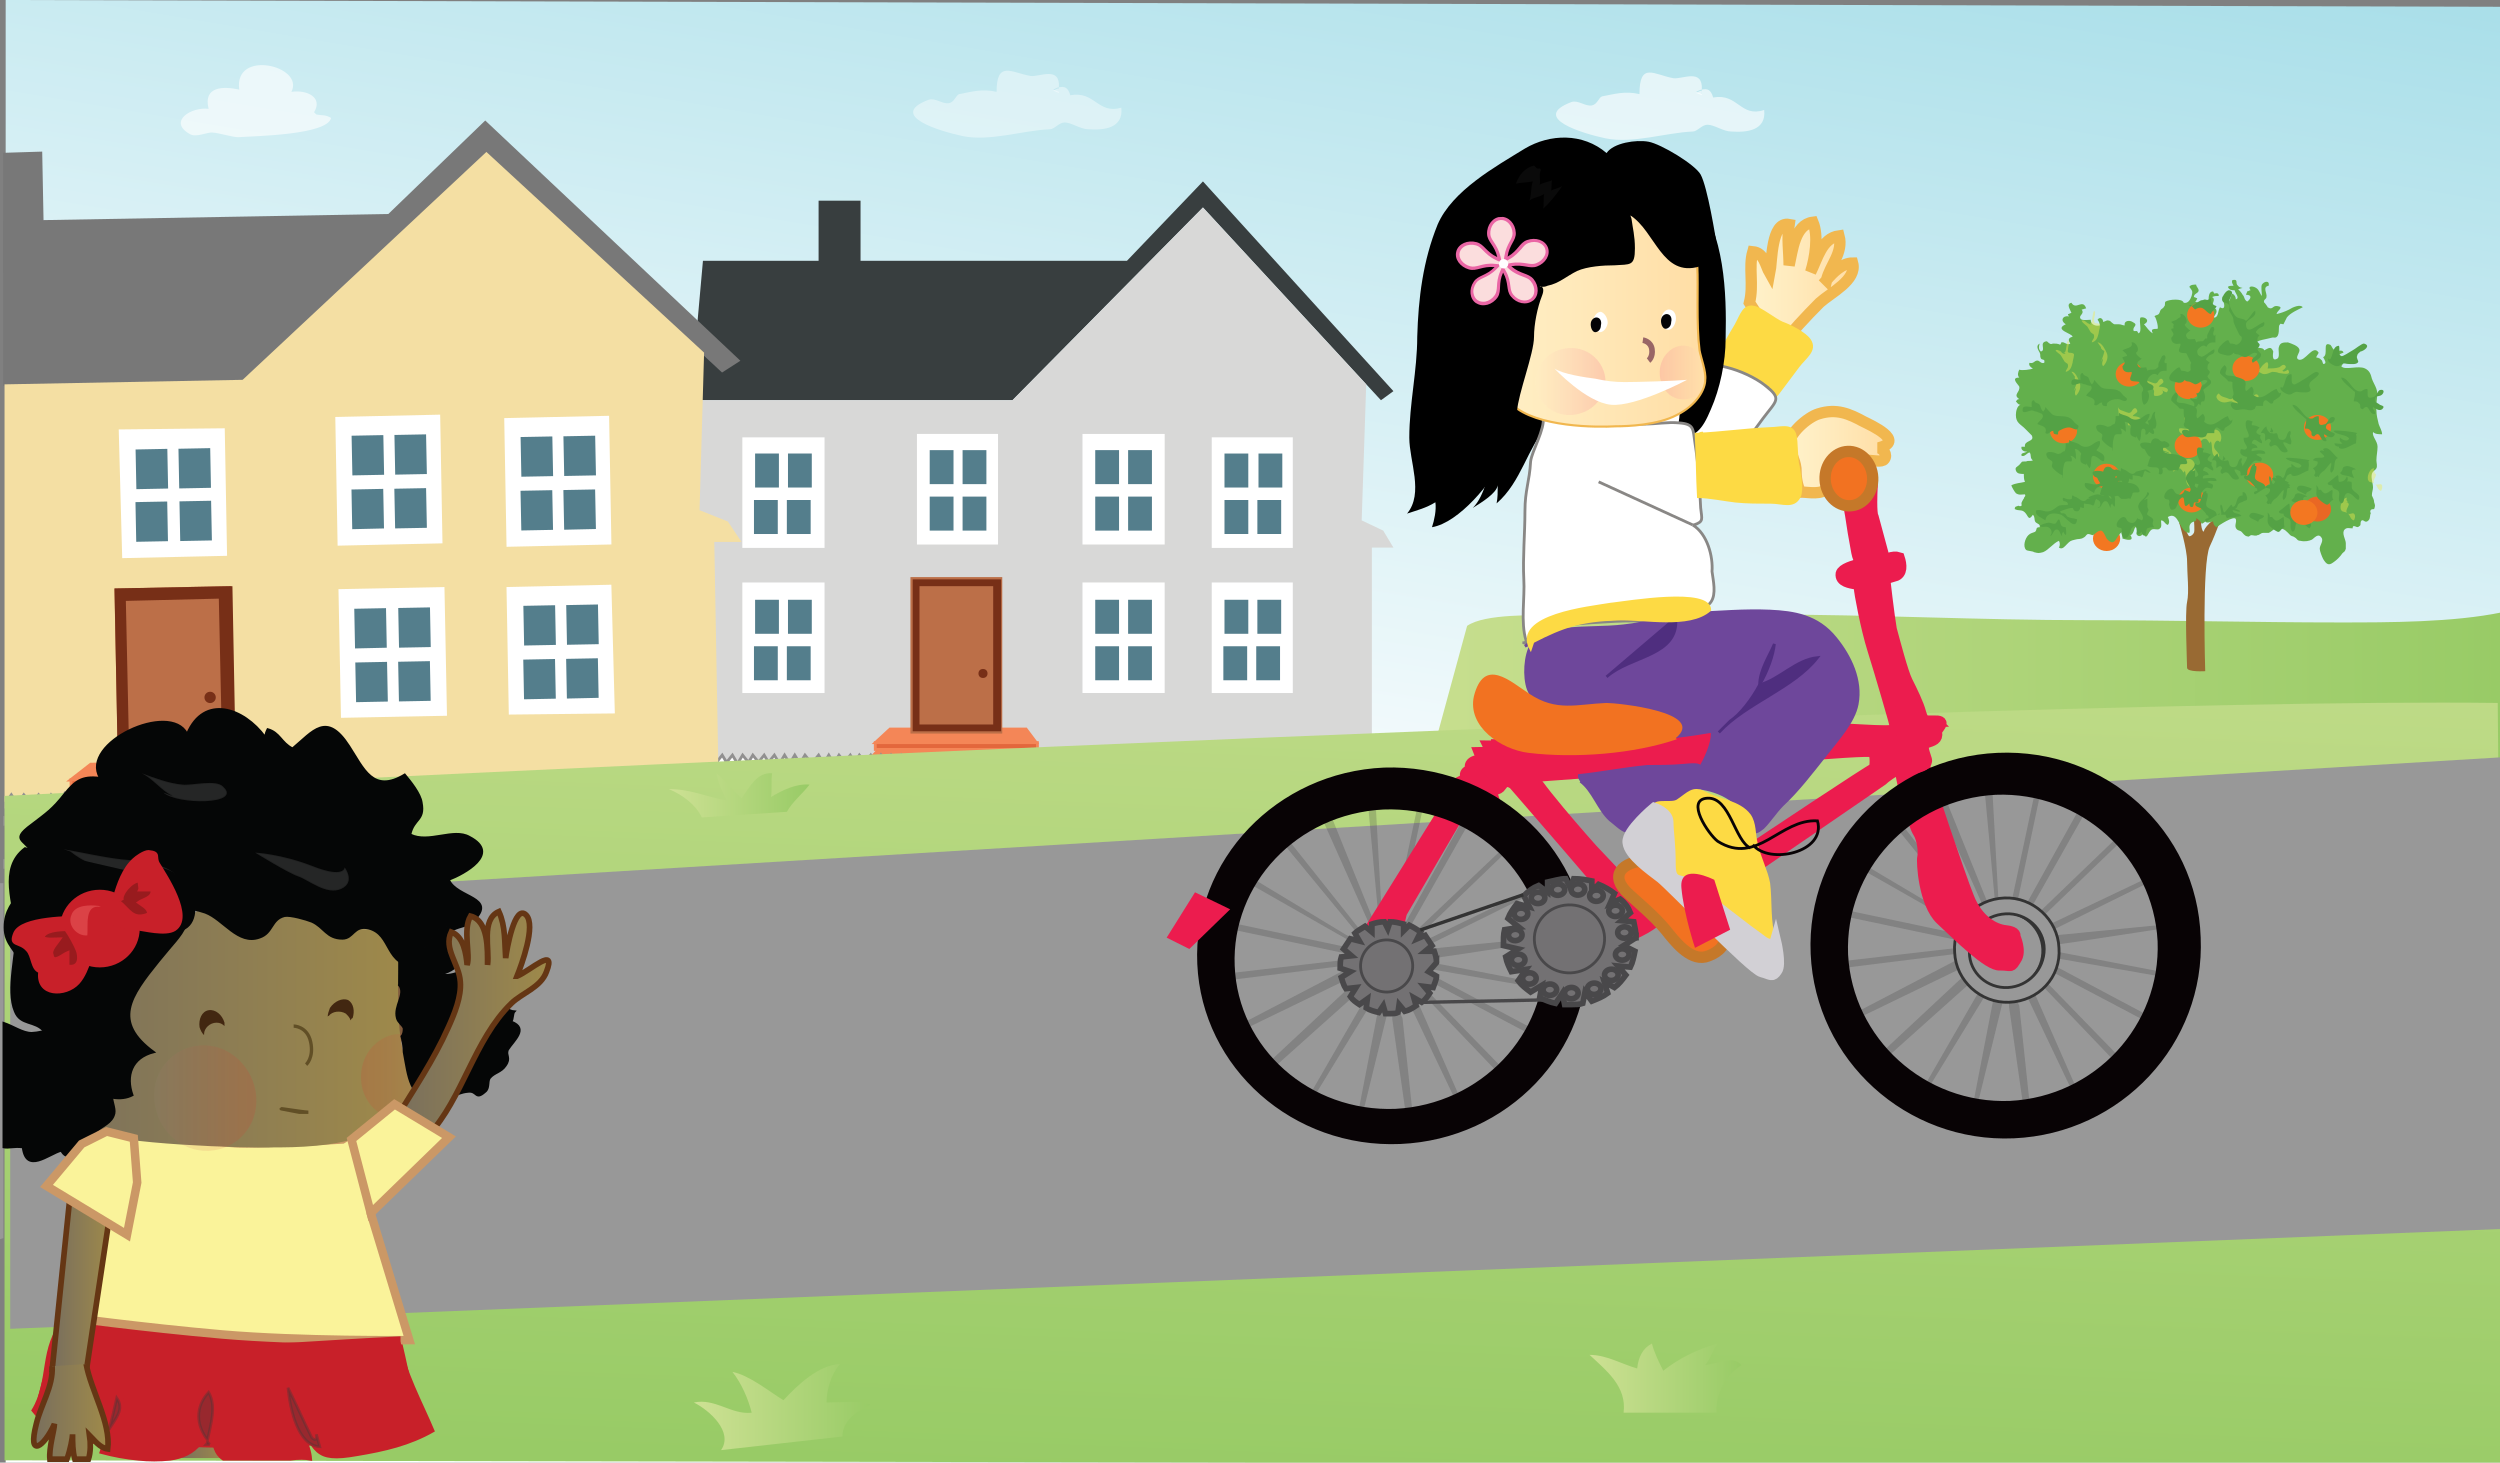<svg xmlns="http://www.w3.org/2000/svg" xmlns:xlink="http://www.w3.org/1999/xlink" version="1.0" viewBox="0 0 220.5 129"><rect x="0" y="0" width="220.5" height="129" fill="#808080" stroke="none"/><switch><g><symbol id="k" viewBox="-24.2 -23.4 48.4 46.7"><path fill="#EA66A5" d="M23.9 6c-1.3 4-6.1 5.9-10.8 4.4C9.1 9.1 8.4 5 2.7 2c1.1 6.4 4.8 8.3 4.8 12.5 0 4.9-3.3 8.9-7.5 8.9-4.1 0-7.5-4-7.5-8.9 0-4.2 3.7-6.1 4.8-12.5-5.7 3-6.4 7.1-10.4 8.4-4.7 1.5-9.5-.4-10.8-4.4v-.1C-25.2 2-22.4-2.4-17.7-4c4-1.3 7 1.6 13.4.7-4.6-4.5-8.8-3.9-11.2-7.3-2.9-4-2.5-9.2.8-11.6h.1c3.3-2.4 8.4-1.2 11.3 2.8 2.3 3.5.4 7.2 3.3 13 2.9-5.8 1-9.5 3.5-12.9 2.9-4 7.9-5.2 11.3-2.8h.1c3.3 2.4 3.7 7.6.8 11.6C13.1-7.1 9-7.7 4.4-3.2c6.4.9 9.4-2 13.4-.7C22.4-2.4 25.2 2 23.9 6z"/><path fill="#FBDDDD" d="M0 21.7c-3.2 0-5.8-3.2-5.8-7.2 0-1.6.7-2.8 1.7-4.5C-3 8.1-1.7 5.8-1 2.2l.6-3.4-3 1.6c-3.2 1.7-5 3.7-6.4 5.3-1.3 1.5-2.2 2.5-3.7 3-2.1.7-4.3.6-6-.3-.9-.5-2.1-1.4-2.6-2.9-1-3.1 1.3-6.6 5.1-7.8 1.5-.5 2.9-.2 4.8.2 2.1.5 4.7 1.1 8.3.5L-.8-2l-2.5-2.4c-2.6-2.5-5.1-3.6-7-4.4-1.8-.8-3.1-1.3-4-2.6-1.3-1.8-1.9-3.9-1.5-5.8.2-1 .6-2.4 2-3.4s2.9-1 3.9-.9c1.9.3 3.8 1.5 5.1 3.3.9 1.3 1.1 2.7 1.3 4.6.2 2.2.5 4.8 2.1 8.1L0-2.6l1.5-3.1c1.6-3.2 1.8-5.9 2-8.1.2-1.9.3-3.3 1.3-4.6 1.3-1.8 3.1-3 5.1-3.3 1-.2 2.5-.1 3.9.8 1.4 1 1.9 2.4 2 3.5.3 1.9-.3 4.1-1.6 5.8-.9 1.3-2.2 1.8-4 2.6-2 .9-4.5 1.9-7 4.4L.8-2l3.4.5c3.6.5 6.2-.1 8.3-.5 1.9-.4 3.3-.7 4.8-.2 2.1.7 3.8 2.1 4.7 3.8.5.9.9 2.3.4 3.9-.5 1.7-1.7 2.5-2.6 3-1.7.9-3.9 1-6 .3-1.5-.5-2.4-1.5-3.7-3C8.5 4.2 6.7 2.1 3.5.5l-3-1.6.5 3.3c.7 3.6 2 5.9 3.1 7.8 1 1.7 1.7 2.9 1.7 4.5 0 3.9-2.6 7.2-5.8 7.2z"/><path fill="#FFF" d="M2.9-1.7c0-1.4-1.1-2.5-2.5-2.5C-.9-4.2-2-3.1-2-1.7S-.9.8.5.8C1.8.8 2.9-.3 2.9-1.7z"/></symbol><linearGradient id="a" x1="129.668" x2="108.165" y1="-49.733" y2="78.392" gradientUnits="userSpaceOnUse"><stop offset="0" stop-color="#8ad3e1"/><stop offset="1" stop-color="#fff"/></linearGradient><path fill="url(#a)" d="M.5 0v129.3h220L221 .6z"/><path fill="#383E3F" d="M99.4 23H62l-1.1 12.3h28.4l16.8-17 15.7 17 1.1-.8L106.1 16z"/><path fill="#D8D8D7" d="M120.1 45.9l.4-12-14.4-15.6-16.8 17H60.9v32.3l60.1-.2V48.3h1.9l-.9-1.5z"/><path fill="#383E3F" d="M72.2 17.7h3.7v8.9h-3.7z"/><path fill="#FFF" stroke="#FFF" stroke-width=".25" d="M65.6 51.5h7V61h-7z"/><path fill="#547E8C" d="M66.6 52.9h2.1v3h-2.1zm2.9 0h2.1v3h-2.1zm-3 4.1h2.1v3h-2.1zm2.9 0h2.1v3h-2.1z"/><path fill="#F48657" stroke="#F48657" stroke-width=".25" d="M78.5 64.3l-1.3 1.2h14.2l-.9-1.2zm-1 1.8l-.9 1 16.3-.2-1.5-.8z"/><path fill="#E3673C" stroke="#F48657" stroke-width=".25" d="M76.6 66.9h16.3v1.4H76.6zm.6-1.4h14.3v.6H77.2z"/><path fill="#FFF" stroke="#FFF" stroke-width=".25" d="M65.6 38.7h7v9.5h-7z"/><path fill="#547E8C" d="M66.6 40h2.1v3h-2.1zm2.9 0h2.1v3h-2.1zm-3 4.1h2.1v3h-2.1zm2.9 0h2.1v3h-2.1z"/><path fill="#FFF" stroke="#FFF" stroke-width=".25" d="M107 51.5h6.9V61H107z"/><path fill="#547E8C" d="M108 52.9h2.1v3H108zm2.9 0h2.1v3h-2.1zm-3 4.1h2.1v3h-2.1zm2.9 0h2.1v3h-2.1z"/><path fill="#FFF" stroke="#FFF" stroke-width=".25" d="M107 38.7h6.9v9.5H107z"/><path fill="#547E8C" d="M108 40h2.1v3H108zm3 0h2.1v3H111zm-3 4.1h2.1v3H108zm2.9 0h2.1v3h-2.1z"/><path fill="#FFF" stroke="#FFF" stroke-width=".25" d="M81 38.4h6.9v9.5H81z"/><path fill="#547E8C" d="M82 39.7h2.1v3H82zm2.9 0H87v3h-2.1zM82 43.8h2.1v3H82zm2.9 0H87v3h-2.1z"/><path fill="#FFF" stroke="#FFF" stroke-width=".25" d="M95.6 38.4h7v9.5h-7z"/><path fill="#547E8C" d="M96.6 39.7h2.1v3h-2.1zm2.9 0h2.1v3h-2.1zm-2.9 4.1h2.1v3h-2.1zm2.9 0h2.1v3h-2.1z"/><path fill="#FFF" stroke="#FFF" stroke-width=".25" d="M95.6 51.5h7V61h-7z"/><path fill="#547E8C" d="M96.6 52.9h2.1v3h-2.1zm2.9 0h2.1v3h-2.1zM96.6 57h2.1v3h-2.1zm2.9 0h2.1v3h-2.1z"/><path fill="#BC6F48" stroke="#BC6F48" d="M80.8 51.4h7.1v12.8h-7.1z"/><path fill="#772F17" d="M80.5 64.5h7.8V51.1h-7.8v13.4zm.6-12.8h6.5v12.2h-6.5V51.7z"/><circle cx="86.7" cy="59.4" r=".4" fill="#772F17"/><path fill="#FFF" stroke="#919090" stroke-width=".25" d="M106.7 67.1v6.2h.7v-6.2l-.4-.5zm.9 0v6.2h.7v-6.2l-.3-.5zm.9 0v6.2h.7v-6.2l-.3-.5zm1 0v6.2h.6v-6.2l-.3-.5zm.9 0v6.2h.6v-6.2l-.3-.5zm.9 0v6.2h.7v-6.2l-.4-.5zm.9 0v6.2h.7v-6.2l-.4-.5zm.9 0v6.2h.7v-6.2l-.3-.5zm1 0v6.2h.6v-6.2l-.3-.5zm.9 0v6.2h.7v-6.2l-.4-.5zm.9 0v6.2h.7v-6.2l-.4-.5zm.9 0v6.2h.7v-6.2l-.3-.5zm.9 0v6.2h.7v-6.2l-.3-.5zm1 0v6.2h.6v-6.2l-.3-.5zm.9 0v6.2h.7v-6.2l-.4-.5zm.9 0v6.2h.7v-6.2l-.4-.5z"/><g fill="#FFF" stroke="#919090" stroke-width=".25"><path d="M56.9 67.1v6.2h.7v-6.2l-.4-.5zm.9 0v6.2h.7v-6.2l-.3-.5zm.9 0v6.2h.7v-6.2l-.3-.5zm1 0v6.2h.6v-6.2l-.3-.5zm.9 0v6.2h.6v-6.2l-.3-.5zm.9 0v6.2h.7v-6.2l-.4-.5zm.9 0v6.2h.7v-6.2l-.4-.5zm.9 0v6.2h.7v-6.2l-.3-.5zm.9 0v6.2h.7v-6.2l-.3-.5zm1 0v6.2h.7v-6.2l-.4-.5zm.9 0v6.2h.7v-6.2l-.4-.5zm.9 0v6.2h.7v-6.2l-.3-.5zm.9 0v6.2h.7v-6.2l-.3-.5zm1 0v6.2h.6v-6.2l-.3-.5zm.9 0v6.2h.6v-6.2l-.3-.5zm.9 0v6.2h.7v-6.2l-.4-.5zm1.1 0v6.2h.7v-6.2l-.3-.5zm1 0v6.2h.6v-6.2l-.3-.5zm.9 0v6.2h.7v-6.2l-.4-.5zm.9 0v6.2h.7v-6.2l-.3-.5zm.9 0v6.2h.7v-6.2l-.4-.5zm.9 0v6.2h.7v-6.2l-.3-.5zm1 0v6.2h.6v-6.2l-.3-.5zm.9 0v6.2h.7v-6.2l-.4-.5zm.9 0v6.2h.7v-6.2l-.4-.5zm.9 0v6.2h.7v-6.2l-.3-.5zm.9 0v6.2h.7v-6.2l-.3-.5zm1 0v6.2h.7v-6.2l-.4-.5zm.9 0v6.2h.7v-6.2l-.4-.5zm.9 0v6.2h.7v-6.2l-.4-.5zm.9 0v6.2h.7v-6.2l-.3-.5zm1 0v6.2h.6v-6.2l-.3-.5z"/><path d="M56.9 68.3h29.5v.5H56.9zm0 3.2h29.5v.5H56.9z"/></g><path fill="#FFF" stroke="#919090" stroke-width=".25" d="M106.5 68.5h14.7v.5h-14.7zm.2 3h14.7v.5h-14.7z"/><linearGradient id="b" x1="112.363" x2="220.674" y1="85.772" y2="85.772" gradientUnits="userSpaceOnUse"><stop offset="0" stop-color="#cee194"/><stop offset="1" stop-color="#98cb66"/></linearGradient><path fill="url(#b)" d="M206.3 54.9c-7.4 0-14.8-.2-22.2-.2-9.5 0-18.9-.5-28.5-.5-5.9 0-12-.2-17.9 0-2.4.1-6.7-.1-8.3 1l-17 62.3h108.3V54c-4.3.9-10 .9-14.4.9z"/><path fill="#787878" stroke="#787878" stroke-width=".25" d="M42.9 13.4l20.8 19.3 1.4-.9-22.3-21-8.5 8.2-33.9.6v14.3l21-.4z"/><path fill="#F4DFA3" d="M63 47.8h2.4L64.2 46l-2.5-1 .4-13.9-19.2-17.7-21.5 20.1-21 .4v37.4l63-1.3z"/><path fill="#787878" stroke="#787878" stroke-width=".25" d="M3.6 13.5l-3.2.1v10.3l3.4-.1z"/><path fill="#F48657" stroke="#F48657" stroke-width=".25" d="M8 67.4l-1.8 1.4 18.6-.4-1.2-1.3zm-1.4 2.1l-1.1 1.2 21.2-.6-1.9-1z"/><path fill="#E3673C" stroke="#F48657" stroke-width=".25" d="M5.48 72.073l-.032-1.6 21.296-.41.03 1.6zm.793-2.588l-.015-.7 18.597-.39.014.7z"/><path fill="#FFF" stroke="#FFF" stroke-width=".25" d="M44.8 51.9l.2 11 9.1-.1-.3-11.1z"/><path fill="#547E8C" d="M46.228 56.935l-.068-3.5 2.8-.054.068 3.5zm3.78-.065l-.068-3.5 2.8-.055.068 3.5zm-3.788 4.808l-.068-3.5 2.8-.055.07 3.5zm3.78-.066l-.067-3.5 2.8-.053.067 3.49z"/><path fill="#FFF" stroke="#FFF" stroke-width=".25" d="M44.6 37l.2 11.1 9-.2-.2-11.1z"/><path fill="#547E8C" d="M45.984 42.047l-.068-3.5 2.8-.053.068 3.5zm3.78-.065l-.07-3.5 2.8-.054.07 3.5zm-3.784 4.806l-.07-3.5 2.8-.054.068 3.5zm3.78-.065l-.07-3.5 2.8-.054.07 3.49z"/><path fill="#FFF" stroke="#FFF" stroke-width=".25" d="M10.6 38l.3 11.1 9-.2-.2-11z"/><path fill="#547E8C" d="M12.028 43.145l-.07-3.5 2.8-.056.07 3.5zm3.78-.065l-.068-3.5 2.8-.055.067 3.5zm-3.792 4.707l-.068-3.5 2.8-.054.067 3.5zm3.88-.067l-.067-3.5 2.79-.054.07 3.5z"/><path fill="#FFF" stroke="#FFF" stroke-width=".25" d="M29.7 36.9l.2 11.1 9-.2-.2-11.1z"/><path fill="#547E8C" d="M31.08 41.93l-.07-3.5 2.8-.054.068 3.5zm3.777-.066l-.068-3.5 2.79-.054.07 3.5zm-3.79 4.81l-.067-3.5 2.8-.055.068 3.49zm3.783-.068l-.07-3.5 2.8-.053.07 3.5z"/><path fill="#FFF" stroke="#FFF" stroke-width=".25" d="M30.197 63.185l-.217-11.098 9.098-.18.218 11.1z"/><path fill="#547E8C" d="M31.314 57.193l-.068-3.5 2.8-.054.067 3.49zm3.88-.068l-.07-3.5 2.8-.054.068 3.5zm-3.787 4.807l-.07-3.5 2.8-.055.07 3.5zm3.78-.065l-.07-3.5 2.8-.054.07 3.5z"/><path fill="#BC6F48" stroke="#BC6F48" d="M10.6 52.4l.3 14.8 9.3-.2-.3-14.8z"/><path fill="#772F17" d="M10.1 51.9l.3 15.9 10.4-.2-.3-15.9-10.4.2zm1.3 14.8L11.1 53l8.2-.2.3 13.7-8.2.2z"/><circle cx="18.5" cy="61.5" r=".5" fill="#772F17" transform="rotate(-91.107 18.522 61.49)"/><path fill="#FFF" stroke="#919090" stroke-width=".25" d="M45.2 69.3l-.5.6.2 7.2.9-.1-.2-7.1zm1.2 0l-.4.6.1 7.1h.9l-.2-7.1zm1.2-.1l-.4.7.1 7.1h.9l-.2-7.1zm1.2 0l-.4.6.1 7.2h.9l-.1-7.2zm1.2 0l-.5.6.2 7.2h.9l-.2-7.2zm1.2 0l-.4.6.1 7.1h.9l-.2-7.1zm1.2 0l-.5.6.2 7.1h.9l-.2-7.1zm1.2-.1l-.4.7.1 7.1h.9l-.2-7.2zm1.2 0l-.4.6.1 7.2h.9l-.2-7.2zm1.2 0l-.4.6.1 7.2.9-.1-.1-7.1zm1.2 0l-.4.6.1 7.1h.9l-.2-7.1zm1.2-.1l-.4.7.1 7.1h.9l-.1-7.2zm1.2 0l-.5.6.2 7.2h.9l-.2-7.2zm1.2 0l-.4.6.1 7.2.9-.1-.2-7.1zm1.2 0l-.5.6.2 7.1h.9l-.2-7.1zm1.2-.1l-.4.7.1 7.1h.9l-.2-7.2z"/><g fill="#FFF" stroke="#919090" stroke-width=".25"><path d="M1 70.1l-.5.7.2 7.1h.9l-.2-7.2zm1.1 0l-.4.6.2 7.2h.8l-.1-7.2zm1.3 0l-.5.6.2 7.2.9-.1-.2-7.1zm1.1 0l-.4.6.1 7.1h.9L5 70.7zm1.2-.1l-.4.7.2 7.1h.8l-.1-7.1zm1.2 0l-.4.6.1 7.2h.9l-.1-7.2zm1.3 0l-.5.6.2 7.2h.8l-.1-7.2zm1.1 0l-.4.6.2 7.2.8-.1-.1-7.1zm1.3 0l-.5.6.2 7.1h.9l-.2-7.1zm1.2-.1l-.5.7.2 7.1h.8l-.1-7.2zm1.2 0l-.5.6.2 7.2h.9l-.2-7.2zm1.1 0l-.4.6.1 7.2.9-.1-.1-7.1zm1.3 0l-.5.6.2 7.1h.8l-.1-7.1zm1.1-.1l-.4.7.2 7.1h.8l-.1-7.2zm1.3 0l-.5.6.2 7.2h.9l-.2-7.2z"/><path d="M18.2 71.8l-17.8.3v.6l17.8-.4zm.2 3.8l-18 .3v.6l18-.4z"/></g><path fill="#FFF" stroke="#919090" stroke-width=".25" d="M44.63 72.12l-.01-.5 19.196-.376.01.5zm.263 3.516l-.01-.5 19.195-.412.01.5z"/><linearGradient id="c" x1="113.461" x2="109.436" y1="26.561" y2="130.35" gradientUnits="userSpaceOnUse"><stop offset="0" stop-color="#cee194"/><stop offset="1" stop-color="#98cb66"/></linearGradient><path fill="url(#c)" d="M220.9 129.2l-.6-67.2C172.2 61.4.4 70.2.4 70.2v58.6l220.5.4z"/><path fill="#989898" d="M220.5 66.8L.9 80.1v37.1l219.6-8.8z"/><linearGradient id="d" x1="154.366" x2="163.58" y1="25.249" y2="25.249" gradientUnits="userSpaceOnUse"><stop offset="0" stop-color="#fff2ca"/><stop offset=".436" stop-color="#ffeabc"/><stop offset="1" stop-color="#ffdda4"/></linearGradient><path fill="url(#d)" stroke="#F1B74F" d="M161.1 24.7c.3-1.3 1.5-2.4 1.1-3.9-1.5.2-1.9 2-2.5 3.2.4-1.3.7-3.2.2-4.4-1.6.2-1.8 2.5-2.1 3.8 0-1.2-.2-2.3 0-3.6-1.6-.3-1.5 3.3-1.7 4.3-.4-.7-.5-1.8-1.5-1.9-.4 1.4.1 2.9-.3 4.5l2.6 4c1.1-1.4 2.4-2.8 3.6-4 1-.9 3.3-2 2.9-3.5-.9 0-1.7.8-2.3 1.5z"/><path fill="#FDDA44" stroke="#FDDA44" stroke-width=".25" d="M157.2 28.5c-.7-.3-1.9-1.3-2.5-1.4-.9-.2-1.1.7-1.6 1.6-1.1 1.8-2 3.7-3.2 5.5v.1c1.5.9 3.2 1.9 4.7 2.9.5-.8 1.6-1.8 2.2-2.5l1.8-2.4c.6-.8 1.6-1.4 1-2.3-.4-.6-1.8-1.3-2.4-1.5z"/><path fill="#FFF" stroke="#898785" stroke-width=".25" d="M155.7 34c-.9-.7-2.2-1.3-3.4-1.6-2.3-.6-1.8-.3-3.1 1-2.6 2.7-5.3 7.2-9.5 8.8l.2 5.4c1.3 1.4 9.6-4.2 10.9-5.3 2-1.6 3.3-3.5 4.7-5.4 1.2-1.6 1.7-1.7.2-2.9z"/><path d="M133.5 35.9c-.2 1.4-1.1 2.7-1.6 4.1-.6 1.5-.9 3.7-2 4.8.8-.5 2.1-1.3 2.2-2 0 .6 0 1.1-.1 1.6 2.2-1.9 2.7-4.9 4.5-6.9h.5c.5-1.2-2.5-1.7-3.5-1.6zm14.2-15.2c.9 1.6.2 4-.1 5.8-.3 1.8-1.8 4.1-.7 5.6 1.6 2.3 1.5 4.7.7 6.8 2-.4 2.5-.9 3.3-2.8.8-1.8 1.3-4.2 1.3-6.2.1-4.2-.1-9.2-2.7-12.7l-1.8 3.5z"/><path fill="#333" d="M174 81.3c.2-.2.2.1.4-.1l-6.9-8.8c-.6.4.1-.1-.4.4l6.9 8.5zM162.2 85c0-.1 0 0 0 0zm.4-4.2l10.9 2.3c0-.3-.7-.4-.6-.7l-10.4-2.2c-.3.8.2-.1.1.6zm3.7 12.2c0 .1 0 .1 0 0zm.2.2l7.6-6.8-.6-.6-7.5 7c.1.1.1.2.2.2s.1 0 .3.2zm6.6-8.8l-9.4 4.9c.3.7 0-.3.4.4l9.3-4.5c-.2-.2-.2-.5-.3-.8zm-.3-.3c-.1-.3.1-.4.1-.7l-.2.2-10.4 1.2v.3s0 .1.1.3l10.4-1.3zm14.3-10.6l-7.8 7.5c.2.2.1.2.3.4l7.9-7.6c-.4-.6.2.2-.4-.3zm-3.3-2.9l-5.5 9.9c.3.1.2.1.5.2l5.6-9.9c-.7-.4.1.1-.6-.2zm-8.3 9.5l-4-9.9c-.7.2-.1 0-.8.3l4.6 10.3c.2-.2-.1-.6.2-.7zm4.8 2.3l10.1-5c-.3-.7.1.4-.3-.3L180 81.9c.1.3.2.2.3.5zm-4-2.3l-.6-10.9c-.7 0 0-.1-.7 0l1 10.8c.3 0 0 .1.3.1zm3.8-10.8c-.7-.2.2.1-.5 0l-2.3 10.8c.3 0 .2 0 .5.1l2.3-10.9zm-16.2 7.2l9.3 5.3c.1-.3.3.1.4-.1L164 76c-.4.6.2-.2-.1.5zm27.5 5.4l.1-.1h-.1v.1zm-10.7 1.9c0 .3.1.3 0 .6l10.3 1.8c.1-.2.1-.3.1-.3v-.1l-10.4-2zm-.1 1.7l8.9 4.7c.4-.6.1.3.4-.4l-9.2-4.9c-.2.3.1.4-.1.6zm10.6.5c-.1.4 0 0 0 0zm.2-4.4v-.1l-11.2 1.1c.1.3.6.5.6.8l2.1-.3 8.5-1.3v-.2zm0 0c.1.3 0 0 0 0zm-17 15.5c-.3 0-.1 0 0 0zm5.6-10.3l6.5 6.8c.6-.4 0 .2.5-.3l-6.9-7.1c-.1.2.2.4-.1.6zm-4.1.9l-1.8 9.3c.3.1.3.1.2.1h.2l2.3-9.4c-.3 0-.6.1-.9 0zm-1.1-.7l-4.9 8.5c.6.4-.4 0 .3.3l5.2-8.5c-.3-.1-.3-.1-.6-.3zm4.2 10.2l-.9-8.5c-.5-1.1-.6-.9-.9-.9v1l1.2 8.4.1.1c.7.1-.2.1.5-.1zm4-1.1c-.3.1 0 0 0 0zm-3.9-9.3c-.3.1-.2.6-.5.7l4.1 8.6c.2-.1.2-.1.3-.1 0 0 .1 0 .1-.1l-4-9.1z" opacity=".22"/><circle cx="176.8" cy="83.8" r="3.4" fill="#989898" stroke="#333" stroke-miterlimit="10" stroke-width=".25" transform="rotate(-92.485 176.82 83.843) scale(1)"/><path fill="#989898" stroke="#333" stroke-miterlimit="10" stroke-width=".25" d="M176.8 79.2c-2.6.1-4.6 2.2-4.4 4.8.1 2.5 2.3 4.5 4.8 4.4 2.6-.1 4.6-2.2 4.4-4.8-.1-2.5-2.3-4.5-4.8-4.4zm.3 7.9c-1.8.1-3.4-1.3-3.4-3.1-.1-1.8 1.3-3.3 3.2-3.4 1.8-.1 3.4 1.3 3.4 3.1s-1.4 3.3-3.2 3.4z"/><path fill="#333" d="M112.2 94.3l7.6-6.8-.6-.6-7.5 7c.1.1.1.2.2.2l.3.2zm6.2-9.1c-.1-.3.1-.4.1-.7l-.2.2-10.4 1.2v.3s0 .1.1.3l10.4-1.3zm-10.1-3.3l10.9 2.3c0-.3-.7-.4-.6-.7l-10.4-2.2c-.3.8.2-.2.1.6zm3.6 12.2s.1.1 0 0zm6.8-8.6l-9.4 4.9c.3.7 0-.3.4.4l9.3-4.5c-.1-.3-.2-.5-.3-.8zm-9.1-7.9l9.3 5.3c.1-.3.3.1.4-.1l-9.6-5.8c-.5.6.2-.1-.1.6zm-1.7 8.4c-.1 0-.1 0 0 0zm24.9-11.4L125 82c.2.2.1.2.3.4l7.9-7.6c-.5-.6.1.3-.4-.2zm-6.9 8.8l10.1-5c-.3-.7.1.4-.3-.3L125.6 83c.2.2.2.1.3.4zm-.2-13.1c-.7-.2.2.1-.5 0l-2.3 10.8c.3 0 .2 0 .5.1l2.3-10.9zm-3.8 10.9l-.6-10.9c-.7 0 0-.1-.7 0l1 10.8c.4-.1 0 .1.3.1zm-2.2 1.1c.2-.2.2.1.4-.1l-7-8.8c-.6.4.1-.1-.4.4l7 8.5zm1.4-1.2l-4-9.9c-.7.2-.1 0-.8.3l4.6 10.3c.3-.1-.1-.6.2-.7zm8.3-9.5l-5.5 9.9c.3.1.2.1.5.2l5.6-9.9c-.7-.3.1.1-.6-.2zm-3.2 15l8.9 4.7c.4-.6.1.3.4-.4l-9.2-4.9c-.1.2.1.4-.1.6zm.1-1.7c0 .3.1.3 0 .6l10.3 1.8c.1-.2.1-.3.1-.3v-.1l-10.4-2zm10.5 2.2c0 .3 0 0 0 0zm.2-4.2l.1-.1h-.1v.1z" opacity=".22"/><path fill="#333" d="M137.1 82.7v-.1l-11.2 1.1c.1.3.6.5.6.8l2.1-.3 8.5-1.3c-.1-.2-.1-.2 0-.2zm0 0c0 .3 0 0 0 0zM120 98.2c-.2 0-.1 0 0 0zm5.7-10.3l6.5 6.8c.6-.4 0 .2.5-.3l-6.9-7.1c-.2.2.1.4-.1.6zm-1.1 10.4l-.9-8.5c-.5-1.1-.6-.9-.9-.9v1l1.2 8.4.1.1c.7 0-.2 0 .5-.1zm-4.2-10.2l-4.9 8.5c.6.4-.4 0 .3.3l5.2-8.5c-.3-.2-.3-.1-.6-.3zm1.2.7l-1.8 9.3c.3.1.3.1.2.1h.2l2.3-9.4h-.9zm7 8.3c-.2.2.1 0 0 0zm-3.8-9.3c-.3.1-.2.6-.5.7l4.1 8.6c.2-.1.2-.1.3-.1 0 0 .1 0 .1-.1l-4-9.1z" opacity=".22"/><path fill="#EC1C4E" stroke="#EC1C4E" stroke-miterlimit="10" d="M132.8 65.5l.1.1s-.7.1-.9.1v.3c.1 0 .2.1.2.1.1.1-.2-.1-.2-.1v-.1c-.2-.1-.4-.1-.7-.1.2.4 0 .4.4.7-.4-.2-.8-.1-1.2-.1.2.5-.1.5.4.8-1-.4-1.7.5-.8.8-1.1-.2-1 .7-.4.8-.9-.1-1.9.6-1.3 1.5.4.6 2.3.9 3 .8.1-.5-.1-.9-.5-1.1.3.1.5 0 .7.1-.1-.3 0-.5-.3-.8.4.4.8.4 1.1 0-.1-.2-.2-.4-.3-.5.3.1.6 0 .9.1-.2-.4 0-.5-.4-.9.2.1.6 0 .8.1-.1-.3 0-.5-.1-.8.1.1.5.1.7.2.5-.4.5-1 .7-1.5-.6-.6-1.3-.7-1.9-.5z"/><path fill="#EC1C4E" stroke="#EC1C4E" stroke-miterlimit="10" d="M132.2 66.1c-.1-.1-.2-.1-.2-.1v.1c.1-.1.3.1.2 0zm-11 15.3s.2.8.1 1.3l1.8-.1.5-2.1 4.9-8.4-1.2-.5-6.1 9.8z"/><path fill="#080305" stroke="#080305" stroke-miterlimit="10" d="M122.1 68.2c-9.2.4-16.4 7.9-16 16.8.4 8.9 8.2 15.8 17.4 15.4 9.2-.4 16.4-7.9 16-16.8-.4-8.8-8.2-15.7-17.4-15.4zm1 30.1c-7.8.3-14.4-5.5-14.7-13.1-.3-7.5 5.7-13.9 13.6-14.3 7.8-.3 14.4 5.5 14.7 13.1.3 7.5-5.8 13.9-13.6 14.3z"/><path fill="#EC1C4E" stroke="#EC1C4E" stroke-miterlimit="10" d="M176.9 82.1c-1-.1-2.5-.9-3.3-3-.8-2-3.5-10-3.8-11.3-.3-1.3-.6-2.3-.6-2.3l-2 .4.6 3c.1.6 1 3.9 1.4 4.5.4.6.5 1.8.4 2.2-.1.4.1 4.1 1.6 5.5 1.5 1.4 4.2 4.1 5.2 4 1.1 0 .9.3 1.4-.5.5-.7-.1-2-.1-2s.2-.4-.8-.5z"/><path fill="#080305" stroke="#080305" stroke-miterlimit="10" d="M176.2 66.9c-9.2.4-16.4 8.1-16 17.2s8.2 16.2 17.4 15.8c9.2-.4 16.4-8.1 16-17.2-.3-9.2-8.1-16.2-17.4-15.8zm1.1 30.7c-7.8.3-14.4-5.7-14.8-13.4-.3-7.7 5.7-14.2 13.5-14.6 7.8-.3 14.4 5.7 14.8 13.4.3 7.7-5.7 14.2-13.5 14.6z"/><path fill="#FFF" stroke="#898785" stroke-width=".25" d="M134.4 56.7l.4.1c0-.1-.1-.2-.1-.3-.1.1-.2.2-.3.2zM146.9 46c.2 0 .4.1.5.1.5.1 1.3.3 1.8.2-.2-.1-.3-.2-.5-.2-.4-.2-1.1-.1-1.8-.1z"/><path fill="#FFF" stroke="#898785" stroke-width=".25" d="M149.3 46.3h.1c.9-.3.7-.5.6-1.5-.1-2-.2-3.8-.5-5.7-.2-1.2 0-1.7-1.4-1.8-1-.1-2 .1-3 .1s-2 .1-3 .1c-1.2 0-1.1-.5-2.1-1-1.3-.7-1.9-.8-3.4-.3-.3.1-.3 0-.3.5 0 .2-.1.2-.2.1.2 1-1 3-1.1 3.9-.1 1.8-.5 2.5-.5 4.4 0 2-.2 4-.1 6 .1 1.6-.3 3.8.2 5.4 2.3-1.6 5-1.5 7.9-1.7 2-.1 4.2.1 6-.5.6-.2 2-.6 2.4-1.2.5-.7.2-1.9.1-2.7.1-1.3-.4-3.3-1.7-4.1z"/><path fill="#FFF" stroke="#898785" stroke-width=".25" d="M136.2 36.9c0-.2-.1-.3-.2-.4-.2-.2 0 .2.2.4z"/><linearGradient id="e" x1="158.631" x2="158.864" y1="43.379" y2="43.379" gradientUnits="userSpaceOnUse"><stop offset="0" stop-color="#fff2ca"/><stop offset=".436" stop-color="#ffeabc"/><stop offset="1" stop-color="#ffdda4"/></linearGradient><path fill="url(#e)" stroke="#F1B74F" stroke-width=".191" d="M158.9 43.4h-.2.2z"/><linearGradient id="f" x1="157.838" x2="166.629" y1="39.864" y2="39.864" gradientUnits="userSpaceOnUse"><stop offset="0" stop-color="#fff2ca"/><stop offset=".436" stop-color="#ffeabc"/><stop offset="1" stop-color="#ffdda4"/></linearGradient><path fill="url(#f)" stroke="#F1B74F" d="M164.4 37.2c-1.3-.7-2.4-1.2-4-.7-1 .3-2.7 1.8-2.6 2.8.1.6.5 1.2.6 2 0 .8.1 1.5.4 2.1.8 0 1.8.3 2.5-.4.7-.6.2-1.7.8-2.2.6-.5 1.9-.2 2.7-.2.3 0 1.2.2 1.4-.1.3-.4-.1-.9-.5-1 2.4-.6-.7-2-1.3-2.3z"/><path fill="#FDDA44" stroke="#FDDA44" stroke-width=".25" d="M158.3 38.3c-.3-.9-1.3-.5-2.2-.5-2.2.1-4.2.4-6.4.5h-.1c.1 1.8.1 3.7.2 5.5.9 0 2.4.3 3.3.4 1 .1 2 .1 3.1.1 1 0 2 .5 2.5-.5.3-.6 0-2.1-.1-2.7-.2-.6-.1-2.2-.3-2.8z"/><path fill="#FDDA44" stroke="#FDDA44" stroke-width=".25" d="M149.7 38.4c.1 0 .1 0 .2-.1l-.2.1c-.1 0-.1 0 0 0zm.5-.2c-.1 0-.2 0-.3.1l.3-.1z"/><path fill="#EC1C4E" stroke="#EC1C4E" stroke-miterlimit="10" d="M168.2 60.1c-.4-.8-1.1-3.5-1.4-4.6-.2-1.1-.6-4.6-.6-4.6s-.4-.1-.9 0-1.3.5-1.3.9.6 3.6 1.2 5.5 2 6.7 2.1 7.2c.8 0 1.8-.1 2.2-.1.7-.1.1-.8-.1-1.5-.2-.8-.8-2-1.2-2.8zm-2.2 4.4s.4.7.8.4c.4-.3.5 0 .4-.5-.7.1-1.2.1-1.2.1zm-.9-21.3l-2.5.4.5 1.1c.2 1 .3 2 .5 3s.2 1.8.8 2c.7-.2 1.5-.3 1.8-.4 0 0-.9-3.3-1-3.7-.2-.3-.1-2.4-.1-2.4z"/><path fill="#EC1C4E" stroke="#EC1C4E" stroke-miterlimit="10" d="M165.7 49.6c-.7.2-1.1.2-1.4.1-.9.2-1.8.5-1.9.9-.1.7.8.8 1.3.9 1.1.1 2.4-.6 3.4-.9v.2c.7-.2.6-1 .4-1.6-.6-.2-1.2.2-1.8.4zm5 14c-1.1 0-3.5.9-4 .9-.6 0-4.2-.2-4.2-.2l-22.9 1s-2 .4-2.9.4c-.9 0-2.9.1-2.9.1v.5s.8.3 1 .8c.2.5.1 1.4.1 1.4l15-1.1s15-1.4 15.3-1.1c.3.2.2 1.5.1 1.5-.2 0-10.1 6.6-10.1 6.6l.6 1.4s9.9-6.8 10.2-7c.2-.2 1.1-.9 1.5-.9.4-.1 2.6-.1 2.4-.9-.2-.7-.5-1.2 0-1.5.6-.2 1-.3.9-.9-.1-.3 1-1-.1-1z"/><path fill="#EC1C4E" stroke="#EC1C4E" stroke-miterlimit="10" d="M134.8 67.7c.3-.6-.5-1.1-.5-1.1l-1.6 1.6s10.7 12.3 10.9 12.8l1.9-.7-5.1-5.4s-5.9-6.6-5.6-7.2z"/><path fill="#EC1C4E" stroke="#EC1C4E" stroke-miterlimit="10" d="M143.4 81.3c-1.1.5-2.3.4-3.3 1.3l-.2-.3c0 1.1 1.4.1 1.7.6.3.5-1.1 1-1.1 1.5.1.9 2.5-1.5 2.9-1.7.8-.4 2.8-1.2 2.9-2 .2-1.9-2.4.3-2.9.6z"/><path fill="#6E479B" stroke="#6E479B" stroke-width=".25" d="M148.5 67.5c-1.1.1-2.2.1-3.2.1-2.1.2-4.1.6-6 .8 0 .3.2.5.4.7l-.3-.2c1.1.8 1.6 2.5 2.6 3.4.4.3 1 .9 1.4 1 .6.2.9-.1 1.5-.4 1.1-.5 2.2-1.1 3.1-1.9.9-.7 2.3-1.4 2.2-2.6 0-1.1-.5-1-1.7-.9z"/><linearGradient id="g" x1="130.857" x2="131.315" y1="35.531" y2="35.531" gradientUnits="userSpaceOnUse"><stop offset="0" stop-color="#fff2ca"/><stop offset=".436" stop-color="#ffeabc"/><stop offset="1" stop-color="#ffdda4"/></linearGradient><path fill="url(#g)" stroke="#F1B74F" stroke-width=".191" d="M130.9 35.6c.2 0 .4-.1.4-.2-.3.1-.5.3-.4.2z"/><linearGradient id="h" x1="128.622" x2="150.532" y1="26.936" y2="26.936" gradientUnits="userSpaceOnUse"><stop offset="0" stop-color="#fff2ca"/><stop offset=".436" stop-color="#ffeabc"/><stop offset="1" stop-color="#ffdda4"/></linearGradient><path fill="url(#h)" stroke="#F1B74F" stroke-width=".191" d="M149.7 23.5c-.1-1.7-1.6-6.8-1.6-6.8s-2.7-.5-4.7-.3-4.3 5-6.8 6.6c-2.5 1.6-7.3 8.8-8 8.9 0 0 1.8 0 1.7 1-.1.9 1.3 2 1 2.6.6-.2 1.5-.4 2.1.2 2.1 2 7.5 2 9.1 1.9 1.1 0 3.7-.1 5.4-1 1.8-.9 2.5-2.3 2.5-3.1.1-.7-.4-2-.5-2.6-.3-2.3-.1-5.8-.2-7.4z"/><linearGradient id="i" x1="135.425" x2="141.583" y1="33.658" y2="33.658" gradientUnits="userSpaceOnUse"><stop offset="0" stop-color="#fff5cb"/><stop offset="1" stop-color="#ec1475"/></linearGradient><path fill="url(#i)" d="M138.4 30.7c-1.7.1-3 1.4-3 3.1.1 1.6 1.5 2.9 3.2 2.8 1.7-.1 3-1.4 3-3.1-.1-1.6-1.5-2.9-3.2-2.8z" opacity=".13"/><linearGradient id="j" x1="146.359" x2="150.337" y1="32.864" y2="32.864" gradientUnits="userSpaceOnUse"><stop offset="0" stop-color="#ec1475"/><stop offset="1" stop-color="#fff5cb"/></linearGradient><path fill="url(#j)" d="M147.3 30.9c-1 .8-1.2 2.3-.5 3.4s2.1 1.2 3.1.4c1-.8.2-1.3.1-3-.2-1.2-1.7-1.6-2.7-.8z" opacity=".13"/><path fill="#6E479B" stroke="#6E479B" stroke-width=".25" d="M135 56.8c.1-.2.2-.3.3-.4l-.8.6c.2-.1.4-.2.5-.2zm21.1-2.9c-2.2-.1-4.5.1-6.7.2s-4.1.9-6.2 1.1c-1.7.2-3.4.1-5.1.3-1.2.2-2.1.9-3 1.3-.6 1-.7 2.9-.3 4 .6 1.4 2 2.8 3.5 3.4 3.9 1.5 8.6 1 12.7.3.2 1.3-1.3 3.9-2.2 4.9 2.3.1 4.2.8 5.4 2.8.6 1 .3 1.6 1.3.8.6-.6 1.1-1.4 1.7-2 1.4-1.3 2.6-2.9 3.8-4.4 1-1.3 2.5-2.9 2.8-4.5.4-2.1-.6-4.2-1.9-5.8-1.6-2-3.7-2.3-5.8-2.4z"/><path fill="#4F2E7F" stroke="#4F2E7F" stroke-width=".25" d="M141.7 59.7c2.1-1.9 6.4-1.8 6.1-5.2l-6.1 5.2z"/><path d="M150 15.4c-.5-.9-3.5-2.7-4.6-2.9-1.1-.2-3.1.1-3.7 1-2.1-1.8-5-1.7-7.2-.4-2.6 1.6-6.4 3.7-7.7 6.7-1.3 3.2-1.7 6.5-1.8 9.9 0 3-.7 5.9-.7 8.9 0 2.1 1.3 4.9-.2 6.7.9-.3 1.7-.5 2.5-1 .1.7-.1 1.6-.3 2.2 2.4-.4 5.3-4 6.2-5.9.8-1.8 1.2-2.3 1.3-4.3.1-1.6 1.5-5.1 1.5-6.6 0-1.1.3-2.6.7-3.6.2-.5.1-.7 0-.8-.3 0-.2-.1 0 0 .1 0 .3 0 .5-.1 1-.2 1.6-.8 2.6-1.3.9-.4 2.3-.5 3.3-.5 1.4-.1 1.8.1 1.8-1.5 0-1.1-.2-1.8-.3-2.6l-.1-.3c2.2 1.4 2.8 5.5 6.1 4.5-.5-1.5 1.9.1 1.6-1.4-.2-1.3-.9-5.6-1.5-6.7z"/><path fill="#4F2E7F" stroke="#4F2E7F" stroke-width=".25" d="M155.2 60.4c.7-1.2 1.2-2.6 1.3-3.6-.4 1-1.3 2.3-1.3 3.6z"/><path fill="#4F2E7F" stroke="#4F2E7F" stroke-width=".25" d="M152.6 63.6l-1 1c2.4-2.6 6.6-3.9 8.7-6.6-1.9.2-3.3 1.9-5.1 2.4-.7 1.3-1.7 2.6-2.6 3.2z"/><ellipse cx="163.1" cy="42.2" fill="#F27221" stroke="#C57829" stroke-miterlimit="10" rx="2.4" ry="2.1" transform="rotate(-92.485 163.094 42.22) scale(1)"/><path fill="#F27221" stroke="#C57829" stroke-miterlimit="10" d="M150.5 81.2c-1.5-1.9-3.5-3.6-5.4-5l.1-.3c-2.1.1-3.4 1.3-1.5 3 1.1 1 2.2 1.9 3.2 3.1.8 1 2.1 2.7 3.5 2.4.8-.2 1.9-.9 1.6-1.7-.2-.4-1.2-1.1-1.5-1.5z"/><path fill="#FDDA44" stroke="#FDDA44" stroke-width=".25" d="M154.9 74.4c-.2-.8-.1-1.8-.6-2.5-.9-1.2-2.7-1.3-4-2-1-.5-1.4.1-2.3.7-.5.4-2-.1-2.1.5-.2.8 0 2.1 0 2.9 0 .9 1.3 2.1 1.8 2.9.7 1.1 1.8 1.6 2.8 2.4 1 .8 2 1.3 3 2.1.9.8 1.6 2 3 1.4-.5-1.5-.3-3.3-.5-4.9-.2-1.1-.8-2.2-1.1-3.5z"/><path fill="#D2D0D5" stroke="#D2D0D5" stroke-miterlimit="10" d="M155.4 83c-1-.7-5.4-4.1-6.2-4.8-.8-.8-1.9 0-1.9-1.9 0-2-.2-2.9-.2-3.8 0-.8-1.2-1.2-1.2-1.2s-2.4 2-2.3 3c.1 1.1 2 2.4 2.9 3.1.9.7 8 8.1 8.9 8.3.8.2.9.5 1.3-.1.4-.5-.1-2.6-.1-2.6s-.2.7-1.2 0z"/><path fill="none" stroke="#080305" stroke-miterlimit="10" stroke-width=".25" d="M154.4 74.8c-1.4-.6-1.8-4.5-3.8-4.4-2 .1.1 3.2.9 3.8 3.5 2.2 5.5-2 8.8-1.8.8 2.8-4.3 3.9-5.7 2.1"/><path fill="#FDDA44" stroke="#FDDA44" stroke-width=".25" d="M142 53.3c-1.8.3-8.5 1-7 3.9l.2-.6c2.7-1.4 4.3-1.9 7.5-2 2.2-.1 6.3.8 8.1-.8 0-1.9-7.1-.7-8.8-.5z"/><path fill="#FFF" stroke="#898785" stroke-width=".25" d="M149.3 46.3l-8.3-3.8"/><path fill="#49484A" d="M122.968 88.605l-.006-.3 14.297-.285v.3z"/><path fill="#737173" stroke="#49484A" stroke-miterlimit="10" stroke-width=".5" d="M126.7 84.9c0-.4-.1-.7-.2-1h-.8l.6-.5-.6-.9-.7.3.3-.6c-.3-.2-.6-.4-1-.6l-.5.5v-.6c-.4-.1-.8-.2-1.2-.2l-.2.6-.3-.6c-.4 0-.8.1-1.1.2v.7l-.6-.5c-.3.2-.7.4-.9.6l.4.7-.8-.2-.6.9.7.6-.9.1c-.1.3-.1.7-.1 1l.9.3-.8.5c.1.3.2.7.4 1l.9-.1-.5.8c.2.3.5.5.8.7l.7-.5-.1.8c.3.2.7.3 1.1.4l.4-.6.2.7h.5c.2 0 .4 0 .6-.1l.1-.7.5.6c.4-.1.7-.3 1-.5l-.2-.7.7.4c.3-.2.5-.5.7-.8l-.5-.6.8.1c.1-.3.3-.7.3-1l-.7-.4.7-.8c0 .1 0 .1 0 0zm17.6-2.2c0-.5-.1-.9-.2-1.4l-1.1-.1.8-.7c-.2-.5-.5-.9-.9-1.2l-.9.4.4-.9c-.4-.3-.9-.6-1.4-.8l-.6.6v-.9c-.5-.1-1-.2-1.6-.2l-.3.8-.4-.8c-.5 0-1.1.2-1.6.3v.9l-.8-.6c-.5.2-.9.5-1.3.9l.5 1-1.1-.3c-.3.4-.6.8-.8 1.3l1 .8-1.3.2c-.1.4-.1.9-.1 1.4l1.3.3-1.1.7c.1.5.3.9.5 1.3l1.3-.2-.7 1c.3.4.7.7 1.1 1l1-.6-.2 1.1c.5.2.9.4 1.4.5l.6-.9.2 1h.7c.3 0 .6 0 .9-.1l.2-1 .6.8c.5-.2 1-.4 1.4-.7l-.3-1 .9.5c.4-.3.7-.7 1-1.1l-.7-.8 1.1.1c.2-.4.3-.9.4-1.4l-1-.5 1.1-.7c0 .1 0 0 0 0z"/><ellipse cx="138.4" cy="82.8" fill="#737173" stroke="#49484A" stroke-miterlimit="10" stroke-width=".25" rx="3" ry="3.1" transform="matrix(-.043 -.999 .999 -.043 61.66 224.632)"/><ellipse cx="134.2" cy="80.7" fill="#737173" stroke="#49484A" stroke-miterlimit="10" stroke-width=".5" rx=".5" ry=".6" transform="matrix(-.044 -.999 .999 -.044 59.437 218.208)"/><ellipse cx="135.6" cy="79.2" fill="#737173" stroke="#49484A" stroke-miterlimit="10" stroke-width=".5" rx=".5" ry=".6" transform="rotate(-92.413 135.624 79.17)"/><ellipse cx="137.4" cy="78.5" fill="#737173" stroke="#49484A" stroke-miterlimit="10" stroke-width=".5" rx=".5" ry=".6" transform="matrix(-.043 -.999 .999 -.043 64.894 219.104)"/><ellipse cx="133.6" cy="82.5" fill="#737173" stroke="#49484A" stroke-miterlimit="10" stroke-width=".5" rx=".5" ry=".6" transform="rotate(-92.46 133.606 82.46) scale(1)"/><ellipse cx="133.9" cy="84.7" fill="#737173" stroke="#49484A" stroke-miterlimit="10" stroke-width=".5" rx=".5" ry=".6" transform="rotate(-92.602 133.882 84.677) scale(1)"/><ellipse cx="139.2" cy="78.4" fill="#737173" stroke="#49484A" stroke-miterlimit="10" stroke-width=".5" rx=".5" ry=".6" transform="rotate(-92.554 139.21 78.437)"/><ellipse cx="140.9" cy="79" fill="#737173" stroke="#49484A" stroke-miterlimit="10" stroke-width=".5" rx=".5" ry=".6" transform="matrix(-.043 -.999 .999 -.043 67.943 223.154)"/><ellipse cx="142.5" cy="80.4" fill="#737173" stroke="#49484A" stroke-miterlimit="10" stroke-width=".5" rx=".5" ry=".6" transform="rotate(-92.51 142.465 80.37) scale(1)"/><ellipse cx="143.3" cy="82.3" fill="#737173" stroke="#49484A" stroke-miterlimit="10" stroke-width=".5" rx=".5" ry=".6" transform="matrix(-.043 -.999 .999 -.043 67.222 228.942)"/><ellipse cx="143" cy="84.2" fill="#737173" stroke="#49484A" stroke-miterlimit="10" stroke-width=".5" rx=".5" ry=".6" transform="rotate(-92.508 143.034 84.154) scale(1)"/><ellipse cx="142.1" cy="85.9" fill="#737173" stroke="#49484A" stroke-miterlimit="10" stroke-width=".5" rx=".5" ry=".6" transform="rotate(-92.505 142.15 85.932)"/><ellipse cx="140.6" cy="87.2" fill="#737173" stroke="#49484A" stroke-miterlimit="10" stroke-width=".5" rx=".5" ry=".6" transform="rotate(-92.505 140.608 87.202)"/><ellipse cx="138.6" cy="87.5" fill="#737173" stroke="#49484A" stroke-miterlimit="10" stroke-width=".5" rx=".5" ry=".6" transform="rotate(-92.455 138.64 87.55) scale(1)"/><ellipse cx="136.7" cy="87.3" fill="#737173" stroke="#49484A" stroke-miterlimit="10" stroke-width=".5" rx=".5" ry=".6" transform="rotate(-92.457 136.694 87.297) scale(1)"/><ellipse cx="134.9" cy="86.3" fill="#737173" stroke="#49484A" stroke-miterlimit="10" stroke-width=".5" rx=".5" ry=".6" transform="rotate(-92.46 134.897 86.304) scale(1)"/><circle cx="122.3" cy="85.1" r="2.3" fill="#737173" stroke="#49484A" stroke-miterlimit="10" stroke-width=".25" transform="matrix(-.043 -.999 .999 -.043 42.546 211.037)"/><path fill="#F27221" d="M141.7 62c-2.6.1-4.4.8-6.8-.8-1.7-1.1-4-3.3-4.9.2-.6 2.7 2.4 4.7 4.8 5 4.1.5 9.3.1 13.1-1.2l-.1-.1c2.8-2.3-5.2-3.1-6.1-3.1z"/><path fill="#333" d="M125.322 82.165l-.097-.284 9.08-3.11.098.29z"/><path fill="#FFF" d="M147.2 27.3c-.3 0-.6.3-.7.8 0 .5.2.9.6 1 .3 0 .6-.3.7-.8.1-.6-.2-1-.6-1z"/><path fill="#030305" d="M147 27.7c-.2 0-.5.2-.5.6 0 .4.2.7.4.7s.5-.2.5-.6c.1-.4-.1-.7-.4-.7z"/><path fill="#FFF" d="M141.2 27.5c-.3 0-.6.3-.7.8 0 .5.2.9.6 1 .3 0 .6-.3.7-.8 0-.5-.3-.9-.6-1z"/><path fill="#030305" d="M140.8 28c-.2 0-.5.2-.5.6 0 .4.2.7.4.7s.5-.2.5-.6c.1-.4-.1-.7-.4-.7z"/><path fill="#FFF" d="M143.3 33.7c-.9 0-1.7-.1-2.6-.3-.8-.1-2.9-.4-3.6-.9 0 0 2.8 3 5 3.2 2.2.2 6.7-2.2 6.7-2.2-1 .1-4.4.2-5.5.2z"/><use width="48.4" height="46.7" x="-24.2" y="-23.4" overflow="visible" transform="matrix(.169 -.007 -.007 -.165 132.528 22.985)" xlink:href="#k"/><path fill="#CCCBCB" d="M136.9 15.9c-.2.1-.8.2-1.1.4.1-.5-.1-.8.1-1.3-.1-.3-.2 0-.4-.2l-.2-.2c-.8.2-1.3.8-1.6 1.6.4-.1 1-.1 1.5-.2-.2.5-.1 1.1-.3 1.7.3-.3.9-.3 1.3-.6-.1.4 0 1-.1 1.3.6-.5 1.2-1.3 1.7-2-.3.2-.8.3-1 .4.1-.3 0-.7.1-.9z" opacity=".05"/><path fill="none" stroke="#966" stroke-width=".5" d="M144.9 30s.7.1.8.8c.1.7-.3 1-.3 1"/><ellipse cx="185.8" cy="47.5" fill="#F37721" rx="1.2" ry="1.1"/><path fill="#996A33" d="M196 45.4c-.4 0-1.5 1-1.6 1.4-.1.4-.4-.7-.2-1.1.1-.3.1-.6 0-.7-.2 0-.6.2-.7.6 0 .4.1 1.2 0 1.4-.1.2-.3.3-.4.3-.1 0-.5-.9-.5-1.1 0-.1-.4-.1-.4-.1s.7 2.3.7 3.4.2 2.7 0 3.6c-.2.9 0 5.4 0 5.8 0 .4 1.6.3 1.6.3s-.3-9.5.4-11 .9-2.4 1.1-2.5c.3 0 .4-.4 0-.3z"/><path fill="#63B04C" d="M209.6 36.2c-.1-.6.2-1.4 0-1.9-.1-.3-.3-.6-.4-.9-.1-.4-.2-.7-.6-.9-.6-.3-1.8.2-2.1-.2.5-.6-.4-.4-.6-.6-.2-.3.6-.5.8-.6-.1-.3-.4-.1-.6-.2-.1 0-.2 0-.3-.1-.1-.1-.2-.4-.3-.4-.7-.3-.1.9-.6 1.1.1.2.4.6 0 .6l-.1-.3s-.3-.3-.3-.2c0-.1-.2 0-.2-.1s.2-.3.2-.4c-.5-.8-1.2.9-1.8.6-.3-.2.2-.6.1-.9-.1-.3-.7-.5-1-.6-.4 0-.7 0-.8.4-.1.2.1.8-.1 1-.6.4-.4-.5-.4-.6-.2-.5-.4-.3-.8-.1-.1-.4-1 0-.8-.6.1-.3 1.1-.4 1.4-.5.3-.1.4.1.6-.2.1-.2.1-.5.1-.7 0-.1 0-.2.1-.3 0-.1.2 0 .3 0l.3-.6c.3-.4 1-.7 1.4-.9-.2-.3-.9 0-1.2.2-.4.2-.7.3-1.1.4 0-.3.7-.6.1-.7-.5-.1-.4.4-.9.1.1.1-.3-.5-.3-.4-.1-.3.2-.3.2-.5.1-.3-.4-.9.2-1 .1-.5-.4-.4-.6-.1-.1.2 0 .7 0 1-.2-.2-.2-.5-.5-.7-.3-.2-.8-.2-.5.2-.1 0-.2.1-.3.1 0 .1-.1.2-.1.3.6 0 .4.4.1.6-.3-.2-.2-.4-.4-.6-.1-.2-.3-.4-.4-.5.1 0 .3-.1.4-.1-.4-.1-.3-.1-.5-.3-.1-.2.1-.5-.4-.4-.1.2 0 .3.1.5-.2 0-.4 0-.5.1.1.3.4.3.6.3 0 .2.5.7.1.8 0-.2-.1-.4-.3-.5-.2.1-.2 1.2-.7.5.1 0 .1-.2.2-.2-.5-.3-.4.2-.3.4.1.2.2.8-.3.5-.2.3-.1 1-.6.9.1-.1.3-.4.3-.5 0-.4-.2-.2-.3-.4-.2-.3.3-.7-.1-.9.2-.1.4-.1.6-.1 0-.2-.1-.3-.4-.2 0-.1-.1-.1-.1-.2-.4 0-.4.5-.4.8-.3-.1-.5-.2-.6.2-.2 0-.4 0-.6-.1.1 0 .2-.3.2-.3-.1 0-.2-.1-.3-.1 0-.3.3-.3.4-.5.1-.2-.2-.4-.2-.6-.2 0-.5 0-.6.2.3.4.3.4.2.8-.1.3-.3.7-.7.6-.1-.4-1.3-.3-1.6-.1-.1.1 0 .3-.1.4-.1.2-.2.2-.3.3-.1.1-.1.3-.2.4-.1.1-.3.1-.4.2.1-.1.4.9.3 1.1-.2 0-.4 0-.5.1 0 .1 0 .2.1.3-.3-.1-.6-.6-.8-.8.6-.3.1-.7-.3-.6-.2.3.2 1.3-.2 1.4 0-.1-.1-.1-.1-.2h-.3c-.2-.4.5-.5-.1-.8-.3-.2-.8-.1-.7.3-.2 0-.3-.1-.5-.1h-.4c-.1 0-.4-.3-.4-.3-.3-.1-.3 0-.6.1 0-.3-.3-.5-.5-.2.1.1.2.3.2.5-.4.1-.8-.1-.8-.5-.2 0-.8.1-.9-.1-.2-.3.4-.4.1-.8.1 0 .3-.1.4-.1-.3-.9-.9.2-1.3-.5-.5.1-.1.6 0 .9-.1 0-.2.1-.3.1 0 .1 0 .1.1.2-.6-.1-.8.4-.3.7-1.1.5.6.8.6 1.1-.4.1-.4.3-.2.6-.3.2-.5-.2-.8-.1 0 .1-.1.2-.1.2-.2-.1-.4-.1-.6-.1-.1 0-.2.1-.3 0-.1 0-.2-.2-.3-.2-.7.1 0 .8-.5.9-.2-.2-.2-.4-.1-.7-.4.2-.1.6 0 .8.1.2 0 .3.1.5s.4 0 .3.4c-.3.1-.4-.2-.6-.2-.3 0-.3.3-.7.2-.1.2.1.4.3.5-.2.1-1 .2-1.2.1-.1.2-.2.5 0 .7-.8 0-.1.6 0 .8.1.5-.6.7 0 1.1-.2 0-.2.1-.3.2.1.1.2.3.4.3-.3.1-.4.6-.4.9 0 .7.4.8.8 1.2l.6.6c.3.6-.7.4-.6 1h-.3c-.1.3.3.5.5.4-.2.2-.6.1-.5.4.3.1.4-.2.7-.3.2.2 0 .5.3.7-.2.1-.4 0-.6.1-.5 0-.3 0-.6.3-.2.2-.4.2-.3.5.1.3.4.3.7.3 0 .2 0 .5.1.7-.4.1-.8.1-1.2.3 0 .1.3.6.4.7.3.2.5.1.8.1.1.2-.1.2-.1.4 0-.1-.3.5-.2.4v.2c-.1.1-.3 0-.3 0-.1.1-.3 0-.3.3.4.2.6 0 .9.3.3.3.3.8.7.2.2.2.1.4.2.6.1.2.5.2.4.5-.4 0-.2.2-.4.4-.2.1-.4.1-.6.3-.3.3-.5 1-.2 1.3.1.1.6.1.7.2.4.1.4.1.8 0 .5-.2.9-.8 1.4-1 .1.2.1.4 0 .6.3.2.5-.1.7-.3.3-.3.3-.3.7-.4.3-.1.5 0 .8-.2.2-.1.2-.3.4-.3.1 0 .3.1.4.1.2-.1.4-.4.7-.4.2 0 .4.5.5.7.8.9.8-.3 1.4-.6v.6c.3.1 1.1.3.7-.3.4-.1.3-1 .6-.6.1.2-.2.4 0 .6.2.2.5 0 .5-.2.4.8.4-.1.8-.3.2-.1.6.1.7-.1.2-.1.1-.5.1-.7.3 0 .3.3.6.4.2-.2.1-.5 0-.7 1-.6 1 1.4 1.9 1.4.1-.3-.1-.5.1-.8.2-.3.6-.1.5-.5.2.1.4.3.5.5 0 0 .2-.1.3-.2.2.2.4 0 .7 0 0 .2.1.4.3.5.1-.1 1.6-1.1 1.7-.7.1.3-.2.6.1.9.1.1.3.1.4.2.1.1.3.4.5.4.2.1.2-.1.4-.1.1 0 .4.1.5 0 .2 0 .3-.2.5-.2h.5c.4-.2.4-.4.9-.4s.7.3 1 .6c.1.1.3.1.4.2.2.1.2.3.5.3.4.1.8 0 1-.1.2-.1.6-.7.9-.1.1.3-.2.6-.2.9 0 .2.2.7.3.9.3.5.5.6.9.3.3-.2.6-.5.8-.8.2-.2.2-.1.3-.4v-.5c0-.3-.4-.9-.1-1.2.2-.2.4-.1.7-.1 0 0 0-.2.1-.2.2 0 .3.2.5 0 .2-.1 0-.3.2-.5.2-.1.3.3.6 0 .2-.2.1-.5.2-.6 0-.1-.1-.2 0-.3 0-.1.3-.1.3-.1.1-.3.1-.3 0-.6 0-.2-.1-.4-.2-.6 0-.3.1-.5.1-.7 0-.4-.2-.8-.1-1.2.1-.3.3-.3.4-.5.1-.2 0-.5 0-.7 0-.4.1-.8.1-1.2 0-.5-.5-.9-.4-1.3.2.2.5.2.8.2 0-.3-.2-.6-.3-.9-.1-.4-.2-.8-.2-1.2z"/><g fill="#F3EB4D" opacity=".41"><path d="M182.9 34.5zm-.2-1.7c.1.1.2.3.3.4v.2c0 .1.2.1.2.2s-.2.7-.3.9l.2-.3c0 .2-.2.5 0 .7.3-.3.5-.8.3-1.2-.1-.3-.4-1-.7-.9zm-.8-1.7l-.3-.2c.1.2.2.2.3.2z"/><path d="M182.4 30.8c0-.3.2-.6 0-.8-.2.3-.1 1.2-.4 1.1l.2.1c-.4.1-.6-.5-.9-.3.1.2.4.3.5.5.1.2.2.3.3.5.2.2.3.1.3.4 0 .2-.2.3-.2.5.4-.1.5-.4.6-.8 0-.2.2-.7.1-.8-.3-.2-.6.1-.5-.4zm16.5 4.5c.1-.1.5-.3.2-.5-.2-.1-.4.2-.5.2-.3.1-.7.1-1 .1.1-.3.1-.8-.3-.4-.4.3-.3.7-.9.4-.3-.1-.5-.1-.7-.4-.5.3 0 .8.5.8.2 0 .4-.1.6-.1.1 0 .3.2.5.2.3 0 .4-.1.7-.2.1 0 .4 0 .6.1.2 0 1.2.3.8-.3-.3.2-.4.2-.5.1zm8.2 10c-.5-.3.5-.9-.2-1h.2c-.1-.1-.2-.2-.1-.4-.4 0-.7.8-.5 1.1.1.2.4.1.6.3.2.2.2.5.5.6.1-.1.2-.5 0-.6-.1-.1-.3.1-.5 0zm-16-5.7l-.3-.3c0 .1.1.1.1.2 0 0 .1 0 .2.1zm-.3-.3c-.1-.2-.3-.3-.4-.1v.1h.1c0-.1.1-.1.3 0zm-.4.4z"/><path d="M191.1 39.6c-.1-.1-.2-.1-.2-.1s-.1-.1-.1-.2c-.1-.1-.3-.1-.4-.1h-.1c0 .2.3.3.1.4l.9.3s-.1-.2-.2-.3z"/><path d="M190.3 39.3c-.1.1-.1.3.1.4.2-.1 0-.3-.1-.4zm2.6 1.2c-.3.1-.3.2-.7.3-.3 0-.5 0-.6-.2-.4-.3 0-.3-.1-.6 0-.1-.3-.3-.4-.4.1.1.2.3.2.4l-.9-.3c.2.2.4.5.4.7-.3.1-.6-.1-.9 0-.1.5.5.5.8.6.2.1.3.2.5.3.2.1.4 0 .5.3.2-.1.2-.3.5-.3.2 0 .3.3.4.4 0-.1.1-.1.1-.2.2.5-.1 1.3.6 1.5.4-.3-.2-.6-.3-.9-.1-.3.2-.9.5-.5.3-.4 0-1.3-.6-1.1zm-4.8-3.8c.1-.2.5-.3.4-.5-.2-.5-.5.1-.5.1-.2.2-.3.1-.6 0-.2-.1-.5-.1-.6-.4l.1.8c.2-.3.5 0 .7.2.2.3 0 .3.1.6.3.1 1-.1.7-.5.1.1.3.2.4.2.3-.4-.5-.5-.7-.5z"/></g><g fill="#F3EB4D" opacity=".41"><path d="M185.3 31.9c-.1 0 0 0 0 0zm-.3-1.7c.1.1.2.3.3.4 0 0 0 .2.1.2 0 .1.2.1.2.2s-.2.7-.3.9l.2-.3c0 .2-.2.5 0 .7.3-.3.5-.8.3-1.2-.1-.2-.4-.9-.8-.9zm-.7-1.6l-.4-.2c.2.1.3.1.4.2z"/><path d="M184.7 28.2c0-.3.2-.6 0-.8-.2.3-.1 1.2-.4 1.1l.2.1c-.4.1-.6-.5-.9-.3.1.2.3.3.5.5.1.2.2.3.3.5.2.2.3.1.3.4 0 .2-.2.3-.2.5.4-.1.5-.4.6-.8 0-.2.2-.7.1-.8-.3-.2-.5.1-.5-.4zm16.6 4.5c.1-.1.5-.3.2-.5-.2-.1-.4.2-.5.2-.3.1-.7.1-1 .1.1-.3.1-.8-.3-.4-.4.3-.3.7-.9.4-.3-.1-.5-.1-.7-.4-.5.3 0 .8.5.8.2 0 .4-.1.6-.1.1 0 .3.2.5.2.3 0 .4-.1.7-.2.1 0 .4 0 .6.1.2 0 1.2.3.8-.3-.3.2-.4.2-.5.1zm8.2 10c-.5-.3.5-.9-.2-1h.2c-.1-.1-.2-.2-.1-.4-.4 0-.7.8-.5 1.1.1.2.4.1.6.3.2.2.2.5.5.6.1-.1.2-.5 0-.6-.2 0-.4.1-.5 0zm-16-5.7l-.3-.3c0 .1.1.1.1.2 0 0 .1.1.2.1zm-.8.1zm.4-.4c-.1-.2-.3-.3-.4-.1v.1h.1c.1-.1.2-.1.3 0zm-.4 0c-.1.1-.1.3.1.4.2-.1-.1-.2-.1-.4z"/><path d="M195.3 37.9c-.3.1-.3.2-.7.3-.3 0-.5 0-.7-.2-.4-.3 0-.3-.1-.6 0-.1-.3-.3-.4-.4.1.1.2.3.2.4l-.9-.3c.2.2.4.5.4.7-.3.1-.6-.1-.9 0-.1.5.5.5.8.6.2.1.3.2.5.3.2.1.4 0 .5.3.2-.1.2-.3.5-.3.2 0 .3.3.4.4 0-.1.1-.1.1-.2.2.5-.1 1.3.6 1.5.4-.3-.2-.6-.3-.9-.1-.3.2-.9.5-.5.3-.4 0-1.2-.5-1.1z"/><path d="M193.5 37c-.1-.1-.2-.1-.2-.1s-.1-.1-.1-.2c-.1-.1-.3-.1-.4-.1h-.1c0 .2.3.3.1.4l.9.3s-.1-.1-.2-.3zm-3.1-2.9c.1-.2.5-.3.4-.5-.2-.5-.5.1-.5.1-.2.2-.3.1-.6 0-.2-.1-.5-.1-.6-.4l.1.8c.2-.3.5 0 .7.2.2.3 0 .3.1.6.3.1 1-.1.7-.5.1.1.3.2.4.2.4-.4-.4-.5-.7-.5z"/></g><ellipse cx="187.8" cy="33" fill="#F37721" rx="1.2" ry="1.1"/><ellipse cx="204.4" cy="44.9" fill="#E96724" rx="1.2" ry="1.1"/><ellipse cx="198.1" cy="32.5" fill="#F37721" rx="1.2" ry="1.1"/><ellipse cx="193" cy="39.3" fill="#F37721" rx="1.2" ry="1.1"/><ellipse cx="194.1" cy="27.8" fill="#F37721" rx="1.2" ry="1.1"/><ellipse cx="193.3" cy="44.1" fill="#F37721" rx="1.2" ry="1.1"/><ellipse cx="193" cy="34.1" fill="#F37721" rx="1.2" ry="1.1"/><ellipse cx="199.3" cy="41.9" fill="#F37721" rx="1.2" ry="1.1"/><ellipse cx="185.8" cy="42" fill="#F37721" rx="1.2" ry="1.1"/><ellipse cx="204.4" cy="37.7" fill="#F37721" rx="1.2" ry="1.1"/><ellipse cx="182" cy="38" fill="#F37721" rx="1.2" ry="1.1"/><g fill="#54A245"><path d="M198.1 28.7c-.1-.6 1-.6.8-1.3-.3.2-.5.7-.8.9-.3-.3-.7-.1-1-.5-.2-.3-.5-.8-.5-1.2 0-.3.6-.9 0-1-.3 0-.7.7-.6.9.1.3.4.1.6.4.1.1 0 .4 0 .5.1.2.2.3.3.5.1.2.1.4.1.5.1.3.3.7.5 1.1.1.2.3.1.2.5-.1.2-.2.3-.4.4h-.1c-.2-.1-.4-.1-.5-.1-.1-.1-.1-.3-.2-.3-.2 0-.7.5-.8.7-.2.4 0 .5.5.6.3.1.6.1.8-.2.1.2.3.1.5.2 0 0 .4.2.5.2.4 0 .7-.6 1.1-.3-.1.3-.7.4-.4.8.1-.1.7-.4.7-.6.1-.3-.2-.3-.3-.6 0-.1.2-.2.2-.4 0-.1-.2-.2-.2-.3 0-.2 0-.4.2-.5-.3-.3-.5-.2-.1-.6.2-.2.6-.1.5-.6-.6.2-1.5 1.2-1.6.3zm10.4 1.6c-.2 0-.8.5-1 .6-.2.1-.9.6-1 .5-.3-.1-.1-.6-.2-.9-.6 0-.5.9-.8 1.2 0 0-.1 0-.1-.1-.3.3.5.7.7.7.3 0 .2-.1.5-.2.2-.1.3 0 .5 0s.8.1.9-.2c0-.1-.2-.4-.1-.5 0-.2.2-.3.3-.4.2 0 1-.5.3-.7zm-8 7.7l-.2-.3c0 .1 0 .3-.1.4h.1c.1.1.2 0 .2-.1zm-.2-.4c0-.1-.1-.1 0 0z"/><path d="M202 38.4c0-.1.1-.2 0-.4-.4.1-.2.8-.7.8-.5 0-.3-.4-.5-.6-.1 0-.3.1-.4 0-.2.1-.5-.3-.5-.6-.2.1-.4.4-.5.6.6-.1.3.4.4.7.2-.2.4-.3.5 0-.2.2-.2.4 0 .5.7-.5.6.5 1.2.5.7 0-.2-.6-.1-.9.4 0 .7.5.7-.1 0 0-.2-.6-.1-.5zm-7.9 4.9c-.1-.2-.3-.2-.5-.4-.1-.1.1-.3.1-.4 0-.1-.1-.2-.1-.3v-.7c-.1 0-.2.1-.3.1l.2-.2c.2-.2.4-.4.1-.5-.1.6-.7.7-.8 1.2-.1.4.7 1 .3 1.3-.1-.1-.3-.1-.4-.2-.1.3-.3.5-.6.4-.4-.1-.3-.5-.6-.5s-.7.5-.6.8c.1.2.3.1.4.2.1.2 0 .3 0 .4.1.3.1.6.5.4.2-.1.3-.6.4-.8.8-.9.1 1.2.9.3 0 .2.1.4.3.3.1-.1.1-.6.2-.6.2-.1.4-.1.6-.1-.2-.3.1-.4-.1-.7zm-2.1-3.2c-.4-.1-1.4 0-1.2-.6.7 0 .7-.4.1-.6-.1 0-.2.1-.3 0-.1 0-.2-.2-.3-.2-.3-.1-.5 0-.6.4-.3-.1-1.3-.2-.8.4.1.1.3.1.3.2l.1.2c.1.1.1.3.4.4-.2.3-.2.6-.3.8.5.3 1.2-.2 1 .7.4.2.4-.3.3-.5.4-.2.4.1.6.2h.4c.2 0 .2-.1.4 0 0 0 .2-.4.2-.5.1-.2.9.2.5-.5-.2-.2-.5-.3-.8-.4zm-6.1 3.2c-.2.1-.2.4-.4.4s-.3-.1-.5-.1-.8.2-.8.3c.3.2.6-.1.9.2.2.2.2.5 0 .7v-.1c-.1.1-.1.1 0 .1.3-.1.3-.6.6-.6s.3.5.5.6c-.1-.2 0-.3.1-.4 0 .1.1.2.2.3.1-.2 0-.5 0-.7-.6.1-.5-.4-.6-.7zm16.8-.4c-.4.4.4.5.6.7h.1c0-.3.4-.2.5-.5-.2-.1-1-.4-1.2-.2zm2.2-3.3c0 .1.1.2.1.2-.2-.1-.3-.1-.4 0 .1.2.4.3.4.5-.3.2-.8-.1-1 .3.1 0 .3.1.4.1.1.3-.2.5-.4.6.2.2.3.4.1.6.1.2.2.2.3.1l.1.1c.1-.3.2-.4.5-.6.2-.2.4-.5.6-.7.1.3-.2.6 0 .9.5-.3.1-1.1.6-1.3-.5-.4-.8-1.1-1.3-.8zm.8 3.6c-.4.2-.6.6-1 0h-.2c0-.2-.1-.3-.2-.4.1.5-.2.9.3 1.3.1.1.6.5.7.4.1 0 .3-.4.5-.4-.2-.3 0-.7-.1-.9zm.7-1.5c.1.3.7.2 1 .4h.1c0 .1.1.1.1 0-.1-.3-.4-.7.2-.7-.1-.1-.6-.3-.8-.3-.6.1-.2.3-.6.6zm-.6-3.7c.3.4 1.2.3 1.4.7-.2.3-.6.1-.8-.1-.1.2 0 .4.2.5-.2.1-.4 0-.7 0 0 .2.2.3.4.3v.1c.4.3 1.1-.3 1.5-.4 0-.3.1-.5 0-.8l.1-.1c-.2-.1-1.8-.3-2.1-.2zm-5-3.7c-.7.2-1.3 1.2-2.1.5.1-.2.1-.5-.1-.7-.2.1-.3.3-.5.4-.2-.3.1-.6-.1-.9-.1-.2-.6-.3-.9-.4-.3-.1-.7 0-.8-.2-.1-.2.3-.5-.1-.8-.2.2-.4.4-.4.7.1.2.6.5.7.7.1.1.2 0 .4.1v.4c0 .2.1.4.1.7l-.1.2c0 .4.4.3.5.6-.4-.2-.9-.1-.5.4.3.3.6.1.9.1.5 0 .6.2 1 0 .1 0 .1-.2.2-.3h.6c0-.2 0-.4.2-.5.2 0 .4.3.5.3.3 0 .1-.2.3-.3.3-.2.6-.3.6-.7-.1.1-.2.2-.4-.3zm-5.6-4.9c0-.1.1-.3.1-.3 0-.1 0-.4-.3-.2l-.3.6c-.1.3.1.3-.2.5-.2.2-.5 0-.8.2 0-.1-.1-.2-.1-.3-.2 0-.6.1-.7-.1-.3-.4.2-.5.3-.7h-.1c-.2-.2-.4-.3-.4-.5.4-.2 0-1-.4-.9.2.5-.5.5-.8.7.2.2.4.3.4.5-.1 0-.3.1-.4.1 0 .2.2.3.2.5 0 .1-.2.3-.2.3 0 .5.4.6.8.5.1.2-.2.5-.1.7.1.2.6.1.8.2 0 .2.2.3.3.5.1.3-.1.3-.1.5s0 .8.2 1c.4-.1.6-.9.3-1.2.1-.1.5-.1.5-.2.2-.4-.4-.4-.5-.6-.1-.3.5-1 .9-.6.2-.4.4-.4.8-.4v-.7c-.1.2-.2.1-.2-.1z"/><path d="M198.6 39.8c-.1-.3.3-.3.5-.3 0-.2-.2-.3-.5-.4.2-.7.6 0 .9 0 .1-.3-.3-.4-.1-.7-.5-.2-.5-.3-.1-.7-.2-.1-.4-.2-.7-.2 0-.1 0-.2.1-.3-.6-.3-.7-.1-.6.5.1.4.6 1-.2.9-.1.5.5.8.2 1-.2.2-.5-.2-.5.2-.1.3.4.5.6.5 0 .2-.2.5-.4.8-.1.1-.2.2-.2.3-.1.2.1.3 0 .5.1.1.3 0 .4 0h.2c0-.4 0-.5.3-.9.4-.5.4-.4.9-.3.3-.4-.2-.4-.4-.6.2-.2.5 0 .8-.1 0-.4-.8-.3-1.2-.2zm-11.3-4.9c-.1-.1-.3-.4-.4-.4-.4-.3-1.1-.1-1.5-.3-.1 0-.7-.7-.7-.7 0 .2-.1.3-.2.4-.2-.2-.2-.4-.3-.6-.2-.2-.4-.1-.5-.4-.3 0-.2.4-.2.6-.2 0-.8-.2-.8.2-.1.5.6.1.8.1.2 0 .2.1.4.1 0 0 .5.2.5.1.3.4-.3.6-.4.9.4.2.9.2.7.8.3.2.4-.2.7-.2 0 .1 0 .3.2.3.4.1.1-.1.3-.3.2-.2.5-.3.9-.3.3 0 .7.4.8 0 0-.1-.2-.2-.3-.3zm1.9 2.4c.2-.2.4-.5.4-.8-.5 0-.7.6-1.4.5-.4-.1-.3-.2-.6-.3-.2-.1-.5-.1-.7-.3v.3h-.3c0 .2 0 .5-.1.7-.2 0-.3.2-.4.2-.3.1-.2 0-.6-.1-.5-.1-.8 0-.5.5.1.1.3.2.4.3.1.2-.1.3 0 .5s.7.7.9.7v.3c.1-.3 0-.7.1-1 .1-.6.2-.5.7-.5.1-.2 0-.4-.1-.5.2 0 .3.1.5.3 0-.3 0-.6-.1-.9.2 0 .3.1.4.2.3.3.1.2.1.5 0 .4-.1.5.5.7 0-.1.1-.2 0-.2.1.2.2.4.3.5.3-.4-.1-1.4.6-1 .1 0 .7.7.7.2-.1-.5-.6-.7-.8-.8zm0 4.1l-.8.2c-.4.5-.7-.1-1.1-.2-.1 0-.1-.1-.2-.1s0 .3-.1.3c-.2.1-.5 0-.7-.1-.1.1-.1.1 0 .3.2 0 .4.1.4.3-.2.1-.5 0-.8.1-.2.1-.4.3-.6.4-.6.3-.8 0-1.4 0-.2.5.6.7.8.9.1-.7.8-.7 1.4-.5.4.2 1.3 1.5 1.4.4-.2-.1-.6-.1-.8-.2-.1 0-.2-.3-.3-.3-.2-.1-.3.1-.4-.2.3-.1.7-.3 1.1-.3.1 0 0 .3.4.3.2 0 .3-.3.3-.5.1.1.2.1.3.1v-.4c.3.1.5 0 .8.2.2-.1.1-.4.3-.6.1.1.3.2.5.2-.1-.1-.3-.3-.5-.3zm19.1-7s-.1.1 0 0c-.1.1-.1.1 0 0z"/><path d="M210.1 34.8c.2-.2.2-.5-.2-.4-.2.1-.3.5-.5.6-.8.3-.5-.3-.6-.7-.2 0-.4.1-.5.2h.1-.1c-.8.2-1.1-1.2-1.8-1.2 0 .3.8.9 1 1.1.3.3.2 0 .2.4 0 .2-.1.4-.1.6.3 0 .3 0 .5.2s-.1.4.3.5c.6-.7.5.6 1.1.4 0-.3-.3-.4-.2-.6.2.1.5.4.8.2.3-.3 0-.3-.2-.4-.2-.2-.6-.2-.4-.6 0-.2.4-.1.6-.3zm-2.5 8.5c-.3-.3-.1-.3-.2-.8-.1 0-.3-.1-.4 0 .1-.2.1-.3 0-.5-.1.3-.3.5-.7.5-.1-.2 0-.4-.1-.6-.3.2-.6.5-.9.7 0 .2.2.2.4.2 0 .4.5.3.6.6.1.3-.2.7.2 1 .4-.1.1-.7.5-.9.4-.1.7.5 1 .6.3-.4-.2-.6-.4-.8zm-8.7-1.1c-.1-.3.2-.7.1-1.1h-.1v-.2c-.6.1-.3 1.3-.9 1-.3.4.3.4.5.6.1.1.4.4.4.5.1.1.2 0 .2.3-.3 0-.4.2-.2.3.2-.1.6-.4 1-.6h-.1c0-.5-.7-.4-.9-.8zm1.2.7c-.1 0-.1 0-.2.1.1 0 .2-.1.2-.1zm2-2v.3c-.7 0-.4 1-.9 1 0-.1-.1-.2-.1-.2-.2.2-.4.5-.6.7-.2-.1-.1-.5-.3-.7-.2.1.1.7 0 .9h.4c0 .2.1.2.1.3.3-.1 1.1-.1 1.3-.2-.2-.3-.7-.1-.8-.5.3 0 .5.2.7.1-.1-.1-.3-.2-.5-.2.3-.1.2-.4.4-.5.1-.1.3-.1.4-.2.2-.1.3 0 .3-.3-.1-.3-.3-.4-.4-.5zm-7.7-7c-.4.1-.2.8-.7.8.3.5 0 .6-.5.4-.1.3.5.2.3.8.2.1.3-.1.4-.3.1.1.2.1.2.2 0-.2 0-.4.2-.4h.1c.3-.7-.3-.9 0-1.5z"/></g><g fill="#54A245"><path d="M193.8 31.1c-.1-.6 1-.6.8-1.3-.3.2-.5.7-.8.9-.3-.3-.7-.1-1-.5-.2-.3-.5-.8-.5-1.2 0-.3.6-.9 0-1-.3 0-.7.7-.6.9.1.3.4.1.6.4.1.1 0 .4 0 .5.1.2.2.3.3.5.1.2.1.4.1.5.1.3.3.7.5 1.1.1.2.3.1.2.5-.1.2-.2.3-.4.4h-.1c-.2-.1-.4-.1-.5-.1-.1-.1-.1-.3-.2-.3-.2 0-.7.5-.8.7-.2.4 0 .5.5.6.3.1.6.1.8-.2.1.2.3.1.5.2l.4.2c.4 0 .7-.6 1.1-.3-.1.3-.7.4-.4.8.1-.1.7-.5.7-.6.1-.3-.2-.3-.3-.6 0-.1.2-.2.2-.4 0-.1-.2-.2-.2-.3 0-.2 0-.4.2-.5-.3-.3-.5-.2-.1-.6.2-.2.6-.1.5-.6-.5.2-1.3 1.2-1.5.3zm10.5 1.7c-.2 0-.8.5-1 .6-.2.1-.9.6-1 .5-.3-.1-.1-.6-.2-.9-.6 0-.5.9-.8 1.2 0 0-.1 0-.1-.1-.3.3.5.7.7.7.3 0 .2-.1.5-.2.2-.1.3 0 .5 0s.8.1.9-.2c0-.1-.2-.4-.1-.5 0-.2.2-.3.3-.4.1-.1.9-.6.3-.7zm-8.2 7.2c-.1 0-.1 0 0 0zm1.6.8c-.1-.1.1-.2 0-.4-.4.1-.2.8-.7.8-.5 0-.3-.4-.5-.6-.1 0-.3.1-.4 0-.2.1-.5-.3-.5-.6-.2.1-.4.4-.5.6.6-.1.3.4.4.7.2-.2.4-.3.5 0-.2.2-.2.4 0 .5.7-.5.6.5 1.2.5.7 0-.2-.6-.1-.9.4 0 .7.5.7-.1.1.1-.1-.5-.1-.5z"/><path d="M196.3 40.5l-.2-.3c0 .1 0 .3-.1.4h.1c.1 0 .1-.1.2-.1zm-6.4 5.3c-.1-.2-.3-.2-.5-.4-.1-.1.1-.3.1-.4 0-.1-.1-.2-.1-.3V44c-.1 0-.2.1-.3.1l.2-.2c.2-.2.4-.4.1-.5-.1.6-.7.7-.8 1.2-.1.4.7 1 .3 1.3-.1-.1-.3-.1-.4-.2-.1.3-.3.5-.6.4-.4-.1-.3-.5-.6-.5s-.7.5-.6.8c.1.2.3.1.4.2.1.2 0 .3 0 .4.1.3.1.6.5.4.2-.1.3-.6.4-.8.8-.9.1 1.2.9.3 0 .2.1.4.3.3.1-.1.1-.6.2-.6.2-.1.4-.1.6-.1-.3-.4 0-.5-.1-.7zm-2.1-3.2c-.4-.1-1.4 0-1.2-.6.7 0 .7-.4.1-.6-.1 0-.2.1-.3 0-.1 0-.2-.2-.3-.2-.3-.1-.5 0-.6.4-.3-.1-1.3-.2-.8.4.1.1.3.1.3.2l.1.2c.1.1.1.3.4.4-.2.3-.2.6-.3.8.5.3 1.2-.2 1 .7.4.2.4-.3.3-.5.4-.2.4.1.6.2h.4c.2 0 .2-.1.4 0 0 0 .2-.4.2-.5.1-.2.9.2.5-.5-.2-.3-.6-.4-.8-.4zm-6.2 3.2c-.2.1-.2.4-.4.4s-.3-.1-.5-.1-.8.2-.8.3c.3.2.6-.1.9.2.2.2.2.5 0 .7v-.1.1c.3-.1.3-.6.6-.6s.3.5.5.6c-.1-.2 0-.3.1-.4 0 .1.1.2.2.3.1-.2 0-.5 0-.7-.6 0-.4-.5-.6-.7zm16.9-.5c-.4.4.4.5.6.7h.1c0-.3.4-.2.5-.5-.3-.1-1-.4-1.2-.2zm2.2-3.3c0 .1.1.2.1.2-.2-.1-.3-.1-.4 0 .1.2.4.3.4.5-.3.2-.8-.1-1 .3.1 0 .3.1.4.1.1.3-.2.5-.4.6.2.2.3.4.1.6.1.2.2.2.3.1l.1.1c.1-.3.2-.4.5-.6.2-.2.4-.5.6-.7.1.3-.2.6 0 .9.5-.3.1-1.1.6-1.3-.5-.3-.8-1.1-1.3-.8zm.7 3.6c-.4.2-.6.6-1 0h-.2c0-.2-.1-.3-.2-.4.1.5-.2.9.3 1.3.1.1.6.5.7.4.1 0 .3-.4.5-.4-.1-.3 0-.6-.1-.9zm.7-1.5c.1.3.7.2 1 .4h.1c0 .1.1.1.1 0-.1-.3-.4-.7.2-.7-.1-.1-.6-.3-.8-.3-.5.1-.1.3-.6.6zm-.5-3.7c.3.4 1.2.3 1.4.7-.2.3-.6.1-.8-.1-.1.2.1.4.2.5-.2.1-.4 0-.7 0 0 .2.2.3.4.3v.1c.4.3 1.1-.3 1.5-.4 0-.3.1-.5 0-.8l.1-.1c-.3-.1-1.9-.3-2.1-.2zm-5.1-3.7c-.7.2-1.3 1.2-2.1.5.1-.2.1-.5-.1-.7-.2.1-.3.3-.5.4-.2-.3.1-.6-.1-.9-.1-.2-.6-.3-.9-.4-.3-.1-.7 0-.8-.2-.1-.2.3-.5-.1-.8-.2.2-.4.4-.4.7.1.2.6.5.7.7.1.1.3 0 .4.1v.4c0 .2.1.4.1.7l-.1.2c0 .4.4.3.5.6-.4-.2-.9-.1-.5.4.3.3.6.1.9.1.5 0 .6.2 1 0 .1 0 .1-.2.2-.3h.6c0-.2 0-.4.2-.5.2 0 .4.3.5.3.3 0 .1-.2.3-.3.3-.2.6-.3.6-.7-.1.1-.2.3-.4-.3zm-5.6-4.8c0-.1.1-.3.1-.3 0-.1 0-.4-.3-.2l-.3.6c-.1.3.1.3-.2.5-.2.2-.5 0-.8.2 0-.1-.1-.2-.1-.3-.2 0-.6.1-.7-.1-.3-.4.2-.5.3-.7h-.1c-.2-.2-.4-.3-.4-.5.4-.2 0-1-.4-.9.2.5-.5.5-.8.7.2.2.4.3.4.5-.1 0-.3.1-.4.1 0 .2.2.3.2.5 0 .1-.2.3-.2.3 0 .5.4.6.8.5.1.2-.2.5-.1.7.1.2.6.1.8.2 0 .2.2.3.3.5.1.3-.1.3-.1.5s0 .8.2 1c.4-.1.6-.9.3-1.2.1-.1.5-.1.5-.2.2-.4-.4-.4-.5-.6-.1-.3.5-1 .9-.6.2-.4.4-.4.8-.4V32c-.1.1-.2 0-.2-.1zm3.4 10.3c-.1-.3.3-.3.5-.3 0-.2-.2-.3-.5-.4.2-.7.6 0 .9 0 .1-.3-.3-.4-.1-.7-.5-.2-.5-.3-.1-.7-.2-.1-.4-.2-.7-.2 0-.1 0-.2.1-.3-.6-.3-.7-.1-.6.5.1.4.6 1-.2.9-.1.5.5.8.2 1-.2.2-.5-.2-.5.2-.1.3.4.5.6.5 0 .2-.2.5-.4.8-.1.1-.2.2-.2.3-.1.2.1.3 0 .5.1.1.3 0 .4 0h.2c0-.4 0-.5.3-.9.4-.5.4-.4.9-.3.3-.5-.2-.4-.4-.6.2-.2.5 0 .8-.1 0-.4-.8-.2-1.2-.2zM183 37.3c-.1-.1-.3-.4-.4-.4-.4-.3-1.1-.1-1.5-.3-.1 0-.7-.7-.7-.7 0 .2-.1.3-.2.4-.2-.2-.2-.4-.3-.6-.2-.2-.4-.1-.5-.4-.3 0-.2.4-.2.6-.2 0-.8-.2-.8.2-.1.5.6.1.8.1.2 0 .2.1.4.1l.5.2c.3.4-.3.6-.4.9.4.2.9.2.7.8.3.2.4-.2.7-.2 0 .1 0 .3.2.3.4.1.1-.1.3-.3.2-.1.5-.3.9-.3.3 0 .7.4.8 0 .1-.2-.1-.2-.3-.4zm1.9 2.4c.2-.2.4-.5.3-.8-.5 0-.7.6-1.4.5-.4-.1-.3-.2-.6-.3-.2-.1-.5-.1-.7-.3v.3h-.3c0 .2 0 .5-.1.7-.2 0-.3.2-.4.2-.3.1-.2 0-.6-.1-.5-.1-.8 0-.5.5.1.1.3.2.4.3.1.2-.1.3 0 .5s.7.7.9.7v.3c.1-.3 0-.7.1-1 .1-.6.2-.5.7-.5.1-.2 0-.4-.1-.5.2 0 .3.1.5.3 0-.3 0-.6-.1-.9.2 0 .3.1.4.2.3.3.1.2.1.5 0 .4-.1.5.5.7 0-.1.1-.2 0-.2.1.2.2.4.3.5.3-.4-.1-1.4.6-1 .1 0 .7.7.7.2.1-.5-.5-.6-.7-.8z"/><path d="M184.9 43.8l-.8.2c-.4.5-.7-.1-1.1-.2-.1 0-.1-.1-.2-.1s0 .3-.1.3c-.2.1-.5 0-.7-.1-.1.1-.1.1 0 .3.2 0 .4.1.4.3-.2.1-.5 0-.8.1-.2.1-.4.3-.6.4-.6.3-.8-.1-1.4 0-.2.5.6.7.8.9.1-.7.8-.7 1.4-.5.4.2 1.3 1.5 1.4.4-.3-.1-.6-.1-.8-.2-.1 0-.2-.3-.3-.3-.2-.1-.3.1-.4-.2.3-.1.7-.3 1.1-.3.1 0 0 .3.4.3.2 0 .3-.3.3-.4.1.1.2.1.3.1v-.4c.3.1.5 0 .8.2.2-.1.1-.4.3-.6.1.1.3.2.5.2-.1-.2-.3-.4-.5-.4zm19.1-6.9c-.1 0-.1 0 0 0zm1.8.3c.2-.2.2-.5-.2-.4-.2.1-.3.5-.5.6-.8.3-.5-.3-.6-.7-.2 0-.4.1-.5.2h.1-.1c-.8.2-1.1-1.2-1.8-1.2 0 .3.8.9 1 1.1.3.3.2 0 .2.4 0 .2-.1.4-.1.6.3 0 .3 0 .5.2s-.1.4.3.5c.6-.7.5.6 1.1.4 0-.3-.3-.4-.2-.6.2.1.5.4.8.2.3-.3 0-.3-.2-.4-.2-.2-.6-.2-.4-.6.1-.2.4-.1.6-.3zm-2.5 8.6c-.3-.3-.1-.3-.2-.8-.1 0-.3-.1-.4 0 .1-.2.1-.3 0-.5-.1.3-.3.5-.7.5-.1-.2 0-.4-.1-.6-.3.2-.6.5-.9.7 0 .2.2.2.4.2 0 .4.5.3.6.6.1.3-.1.7.2 1 .4-.1.1-.7.5-.9.4-.1.7.5 1 .6.4-.5-.2-.6-.4-.8zm-8.7-1.2c-.1-.3.2-.7.1-1.1h-.1v-.2c-.6.1-.3 1.3-.9 1-.3.4.3.4.5.6.1.1.4.4.4.5.1.1.2 0 .2.3-.3 0-.4.2-.2.3.2-.1.6-.4 1-.6h-.1c0-.5-.7-.4-.9-.8zm1.2.7c-.1 0-.1 0-.2.1.1 0 .2 0 .2-.1zm2-1.9v.3c-.7 0-.4 1-.9 1 0-.1-.1-.2-.1-.2-.2.2-.4.5-.6.7-.2-.1-.1-.5-.3-.7-.2.1.1.7 0 .9h.4c0 .2.1.2.1.3.3-.1 1.1-.1 1.3-.2-.2-.3-.7-.1-.8-.5.3 0 .5.2.7.1-.1-.1-.3-.2-.5-.2.3-.1.2-.4.4-.5.1-.1.3-.1.4-.2.2-.1.3 0 .3-.3-.1-.4-.2-.5-.4-.5zm-7.7-7.1c-.4.1-.2.8-.7.8.3.5 0 .6-.5.4-.1.3.5.2.3.8.2.1.3-.1.4-.3.1.1.2.1.2.2 0-.2 0-.4.2-.4h.1c.3-.7-.2-.9 0-1.5z"/></g><path fill="#54A245" d="M193 26.9l.2.1s.1 0 .1-.1h-.3zm2-.6c-.4.3-.6.1-.9.2-.2.1-.5.3-.8.5l.3.3c.8-.5.9.3 1.4.4.1-.3.4-.4.5-.7-.4-.1-.5-.4-.5-.7z"/><ellipse cx="203.2" cy="45.2" fill="#F37721" rx="1.2" ry="1.1"/><linearGradient id="l" x1="61.236" x2="76.889" y1="124.087" y2="124.087" gradientUnits="userSpaceOnUse"><stop offset="0" stop-color="#cee194"/><stop offset="1" stop-color="#98cb66"/></linearGradient><path fill="url(#l)" d="M72.9 123.7c0-1.1.4-2.5 1.2-3.4-1.9.1-3.7 1.8-5 3.2-1.3-.8-3-2.2-4.5-2.5.8 1 1.4 2.4 1.7 3.6-1.8.2-3.2-1.3-5.1-.9 1.4.7 3.5 2.6 2.4 4.2l10.7-1.2c0-1.4 1.3-2.3 2.5-2.8-1-.4-2.6-.2-3.9-.2z"/><linearGradient id="m" x1="59" x2="71.38" y1="70.146" y2="70.146" gradientUnits="userSpaceOnUse"><stop offset="0" stop-color="#cee194"/><stop offset="1" stop-color="#98cb66"/></linearGradient><path fill="url(#m)" d="M68 70.3c.1-.5 0-1.5.1-2.1-1.4-.1-2 1.3-2.7 2.2-.8-.7-1.4-1.5-2.2-2.2.1.8.5 1.6.9 2.4-1.8-.3-3.1-1-5.1-1 1.2.5 2.4 1.4 2.9 2.5l7.5-.5c.5-.9 1.4-1.6 2-2.4-1.2-.1-2.4.5-3.4 1.1z"/><linearGradient id="n" x1="140.101" x2="153.551" y1="121.594" y2="121.594" gradientUnits="userSpaceOnUse"><stop offset="0" stop-color="#cee194"/><stop offset="1" stop-color="#98cb66"/></linearGradient><path fill="url(#n)" d="M150.4 120.4c.5-.6.7-1.4 1.1-1.9-1.8.5-3.4 1.3-4.8 2.4-.4-.8-.8-1.6-1-2.4-.8.4-1.2 1.2-1.3 2.2-1.4-.4-2.7-1.2-4.2-1.2 1.5 1.4 3.3 2.8 3 5.1h8.2c-.1-1.7.8-3.3 2.2-4.2-.8-.9-2.1-.1-3.2 0z"/><path fill="#FFF" d="M93.4 8.2v-.4c-.2 0-.3.1-.5.2l.5.2z" opacity=".42"/><path fill="#FFF" d="M94.4 8.4c-.2-.7-.5-.8-1-.7v.4l-.5-.2c.2-.1.4-.2.5-.2.1-1.9-1.7-.9-2.5-1-1.7-.3-3-1.4-3 1.4-1.3-.3-2.2 0-3.3.2-.3.1-.4.7-.9.8-.6.1-1.2-.5-1.8-.3-3.7 1.4 1.1 2.8 3 3.2 2.4.5 5.3-.5 7.7-.6.4 0 .8-.6 1.3-.6.6 0 1.4.6 2.1.6 1.4.1 3.1-.1 2.9-1.9-2.1.6-2.3-1.5-4.5-1.1z" opacity=".42"/><path fill="#FFF" d="M150.1 8.4V8c-.2 0-.3.1-.5.2l.5.2z" opacity=".62"/><path fill="#FFF" d="M151.1 8.6c-.2-.7-.5-.8-1-.7v.4l-.5-.2c.2-.1.4-.2.5-.2.1-1.9-1.7-.9-2.5-1-1.7-.3-3-1.5-3 1.4-1.3-.3-2.2 0-3.3.2-.3.1-.4.7-.9.8-.6.1-1.2-.5-1.8-.3-3.7 1.4 1.1 2.8 3 3.2 2.4.5 5.3-.5 7.7-.6.4 0 .8-.6 1.3-.6.6 0 1.4.6 2.1.6 1.4.1 3.1-.1 2.9-1.9-2.1.7-2.3-1.5-4.5-1.1zM27.9 10.1l-.2-.2c.8-1.3-.6-2-2-1.8 1.2-2.3-5.1-3.8-4.6-.2-1.4-.3-3.2-.3-2.7 1.7-1.5-.2-3.6 1.1-1.7 2.2.6.4 1.6-.2 2.1-.1.4 0 1.7.4 2.2.4 1.5-.1 7.9-.2 8.2-1.7-.5-.3-.8-.2-1.3-.3z" opacity=".62"/><path fill="#989898" d="M0 77.9v31.4l.3-.1V77.9z"/><linearGradient id="o" x1="20.361" x2="24.297" y1="127.268" y2="127.268" gradientUnits="userSpaceOnUse"><stop offset=".012" stop-color="#796f5d"/><stop offset=".973" stop-color="#9e894a"/></linearGradient><path fill="url(#o)" d="M20.4 125.9v2.8h3.9V126l-3.9-.1z"/><linearGradient id="p" x1="15.881" x2="19.817" y1="127.212" y2="127.212" gradientUnits="userSpaceOnUse"><stop offset=".012" stop-color="#796f5d"/><stop offset=".973" stop-color="#9e894a"/></linearGradient><path fill="url(#p)" d="M15.9 125.7v2.9h3.9v-2.8l-3.9-.1z"/><path fill="#C82029" stroke="#C82029" stroke-width=".25" d="M20.6 99.7c-3.2 0-8.9-1.4-9.4-.9-.5.5-8.4 25.5-7.9 25.5s2 1.8 12.6 3.1c4 .5 20-.2 20.8-1.1.8-.9-6.2-27.1-6.2-27.1-.4.1-6.7.5-9.9.5z"/><radialGradient id="q" cx="29.395" cy="106.12" r="2.296" gradientTransform="matrix(1 0 0 .99 0 10.55)" gradientUnits="userSpaceOnUse"><stop offset="0" stop-color="#9fcc4f"/><stop offset=".307" stop-color="#d7db1d"/><stop offset=".489" stop-color="#f3e204"/><stop offset="1" stop-color="#9fcc4d"/></radialGradient><ellipse cx="29.4" cy="115.6" fill="url(#q)" stroke="#029D49" stroke-width=".25" rx="2.2" ry="2.4"/><radialGradient id="r" cx="24.824" cy="102.464" r="1.59" gradientTransform="matrix(1 0 0 .99 0 10.55)" gradientUnits="userSpaceOnUse"><stop offset="0" stop-color="#9fcc4f"/><stop offset=".307" stop-color="#d7db1d"/><stop offset=".489" stop-color="#f3e204"/><stop offset="1" stop-color="#9fcc4d"/></radialGradient><path fill="url(#r)" stroke="#029D49" stroke-width=".25" d="M24.8 110.4c-.9 0-1.5.7-1.5 1.7 0 .9.7 1.7 1.5 1.7.9 0 1.5-.7 1.5-1.7.1-1-.6-1.7-1.5-1.7z"/><radialGradient id="s" cx="28.68" cy="98.434" r="1.592" gradientTransform="matrix(1 0 0 .99 0 10.55)" gradientUnits="userSpaceOnUse"><stop offset="0" stop-color="#9fcc4f"/><stop offset=".307" stop-color="#d7db1d"/><stop offset=".489" stop-color="#f3e204"/><stop offset="1" stop-color="#9fcc4d"/></radialGradient><path fill="url(#s)" stroke="#029D49" stroke-width=".25" d="M28.7 106.4c-.9 0-1.6.7-1.6 1.7 0 .9.7 1.7 1.6 1.7.9 0 1.6-.7 1.6-1.7-.1-1-.8-1.7-1.6-1.7z"/><radialGradient id="t" cx="24.655" cy="95.849" r="1.161" gradientTransform="matrix(1 0 0 .99 0 10.55)" gradientUnits="userSpaceOnUse"><stop offset="0" stop-color="#9fcc4f"/><stop offset=".307" stop-color="#d7db1d"/><stop offset=".489" stop-color="#f3e204"/><stop offset="1" stop-color="#9fcc4d"/></radialGradient><path fill="url(#t)" stroke="#029D49" stroke-width=".25" d="M24.7 104.3c-.5 0-1 .5-1 1.2s.4 1.2 1 1.2c.5 0 1-.5 1-1.2-.1-.7-.5-1.2-1-1.2z"/><linearGradient id="u" x1="18.233" x2="22.059" y1="102.097" y2="102.097" gradientUnits="userSpaceOnUse"><stop offset="0" stop-color="#ffedc4"/><stop offset=".318" stop-color="#ffe6b6"/><stop offset=".914" stop-color="#ffd592"/><stop offset="1" stop-color="#ffd28c"/></linearGradient><path fill="url(#u)" stroke="#010101" stroke-width=".25" d="M20.4 103.4l1.7-2.4-3.9-.2z"/><path fill="#FFFFFB" stroke="#D0D0D0" stroke-width=".25" d="M18.5 103.9l1.9-.4-2.2-2.8zm1.9-.4l2 .3-.3-2.8zm-12-2.4c.1 0 .1-.3.3 0 .2.2 0 .4.1.4s.2.3.2.3.2-.2.4-.1c.1.1 0 .5 0 .5l.2.2c.1.1.1-.1.3 0 .2.1.1.5.1.5l1.2-3.2-3.1 1c-.2-.1.1.4.3.4z"/><path fill="#FAF39A" stroke="#CB9866" stroke-width=".75" d="M32.4 99.1l-.2.2-2 1.2s-8.2.5-9.9.3c-1.7-.2-9.3-1.2-9.3-1.2l-2.4 1.5 1.1 1.2-4.4 13.8s7.4 1 14.3 1.6c6.9.6 16.5.5 16.5.5L32.7 107l-.3-7.9z"/><path fill="#050606" stroke="#050606" stroke-width=".155" d="M34.5 81.7l.1 2c-.4-.6-.9-.8-1.5-.4-.6 1.1-.7 2.4-.2 3.6 4.8 2.9 5.1-4.8 1.6-5.2z"/><linearGradient id="v" x1="34.22" x2="37.645" y1="89.229" y2="89.229" gradientUnits="userSpaceOnUse"><stop offset="0" stop-color="#746046"/><stop offset=".973" stop-color="#9e542a"/><stop offset="1"/></linearGradient><path fill="url(#v)" d="M34.5 87.3l-.2 4.5s1 0 1.4.1c.4 0 2-1.7 2-2.4s-.5-2-1.1-2.6c-.6-.7-2.1.4-2.1.4z"/><linearGradient id="w" x1="2.614" x2="36.338" y1="87.486" y2="87.486" gradientUnits="userSpaceOnUse"><stop offset=".012" stop-color="#796f5d"/><stop offset=".973" stop-color="#9e894a"/></linearGradient><path fill="url(#w)" d="M35.1 83.6c-.1-2.2-2.7-9.4-2.7-9.4s-4.1-.6-7.2-.5c-3.1.2-6.5 6.5-10.4 8.6-3.9 2.1-11.1 11.5-12.2 11.5 0 0 2.8 0 2.7 1.3-.1 1.3 3 3.3.9 3.6-.4.1.5 0 2.2 1.1 1.6 1.1 13.4 1.5 15.8 1.4 1.6 0 5.6 0 8.3-1.2 2.8-1.2 3.7-3 3.8-4.1.1-.9-.6-2.6-.8-3.4-.6-2.7-.3-6.7-.4-8.9z"/><linearGradient id="x" x1="2.776" x2="6.325" y1="95.538" y2="95.538" gradientUnits="userSpaceOnUse"><stop offset="0" stop-color="#746046"/><stop offset=".973" stop-color="#9e542a"/><stop offset="1"/></linearGradient><path fill="url(#x)" d="M3.5 93.2c-.5.6-.8 1.9-.7 2.6.1.7 1.8 2.4 2.2 2.3.4 0 1.3-.1 1.3-.1l-.8-4.5s-1.5-.9-2-.3z"/><linearGradient id="y" x1="13.585" x2="22.596" y1="96.856" y2="96.856" gradientUnits="userSpaceOnUse"><stop offset="0" stop-color="#988676"/><stop offset=".272" stop-color="#b4655b"/><stop offset=".701" stop-color="#dc3533"/><stop offset=".915" stop-color="#ec2224"/></linearGradient><path fill="url(#y)" d="M17.8 92.2c-2.5.1-4.4 2.2-4.2 4.8.2 2.6 2.3 4.6 4.8 4.5 2.5-.1 4.4-2.2 4.2-4.8-.2-2.5-2.3-4.6-4.8-4.5z" opacity=".13"/><linearGradient id="z" x1="31.825" x2="38.595" y1="94.935" y2="94.935" gradientUnits="userSpaceOnUse"><stop offset=".085" stop-color="#ec2224"/><stop offset=".299" stop-color="#dc3533"/><stop offset=".728" stop-color="#b4655b"/><stop offset="1" stop-color="#988676"/></linearGradient><path fill="url(#z)" d="M33.2 92c-1.5 1.2-1.8 3.6-.7 5.2s3.2 2 4.7.7c1.5-1.2 1.8-3.6.7-5.2-1.1-1.7-3.2-2-4.7-.7z" opacity=".13"/><path fill="#F7F6F5" d="M21.7 81.6c-.1.1.3.1.4 0 .2 0 3.8-1.8 4.3-2 .5-.2.9-.2 1-.2.1 0 .5.2.9.5.3.3.9.7 1.1.9l.8.8c.2.2.4.3 1.1.3.7.1 3.1.3 3.1.3s-5-3-7-3c-2 .1-5.6 2.3-5.7 2.4z" opacity=".14"/><path fill="#050606" stroke="#050606" stroke-width=".155" d="M36.8 85.1c-.6.7-1.5 1-1 2.3.5 1.3 2.1 1.7 3.2.9-.1-.8-.7-1.4-1-2.2.8-.1 1.7-.3 2.3-.9-.3-.5-.7-.9-.9-1.3-.6.7-1.6 1.2-2.6 1.2z"/><path fill="#050606" stroke="#050606" stroke-width=".155" d="M39.4 83.9c.4-.5.5-1.1.3-1.7-.1.1-.2.2-.3.4-.2.5-.2.9 0 1.3z"/><path fill="#050606" stroke="#050606" stroke-width=".155" d="M41.4 73.8c-1.4-.8-3.6.6-5.2-.2.3-1.4 1.3-1.2 1-2.8-.1-.8-1-1.9-1.5-2.5-2.8 1.7-3.6-.5-4.9-2.5-2-3.1-3.2-1.3-5 .2-1-.5-1.1-1.4-2.2-1.7-.1.2-.2.4-.2.7-1.9-2.6-5.4-3.8-6.9-.3-1.5-2.9-9.5.8-7.7 3.9-1.6-.2-2.2.3-3.1 1.4-1.1 1.4-1.6 1.7-2.9 2.7-2.2 1.6-.2 1.3.1 2.9.2.9-.5 2.1-1 2.9-.8 1.1-1.5 1.8-1.5 3.3 0 1.6 1.1 2 1.5 3.4.3 1.1-1.3 2.7 1.1 2.3 1.1-.2 1.7-1.5 2.3-2.2-.4-.8-1.5-.9-1.7-1.8-.1-.6.9-1.2.8-2.1-.1-.8-2.5-3.9.6-2.7-.1.9.4 2.1 1.7 1.8 1-.2.2-1.6 1.7-1.7 1.9-.1 2.5 3.3 4.9 2.8 1-.2 1-1.3 2.4-1.5.7-.1 1.8.2 2.4.4 1.6.6 2.9 2.9 4.8 2.2 1.2-.4 1-1.6 2.2-1.9.5-.1 1.9.3 2.4.5 1.1.5 1.3 1.5 2.7 1.5 1 0 1-1.2 2.3-.9 2.1.5 1.4 3.4 4.3 3.3.2-.3.4-.6.3-1.1l2.1-2.7c.3.3.4.5.5.8.6-.5 1.5-.4 2.1-1 2.1-2.1-1.5-2-2.2-3.6 1.3-.5 4.7-2.3 1.8-3.8z"/><path fill="#050606" stroke="#050606" stroke-width=".155" d="M37.1 84.1c0 .5-.1.8-.3 1.1 1 0 2-.5 2.6-1.3-.2-.4-.2-.8 0-1.3.1-.2.2-.3.3-.4-.1-.3-.3-.5-.5-.8l-2.1 2.7z"/><path fill="#FFF" stroke="#050606" stroke-width=".155" d="M27.6 76.4c-2.8-1.1-5.1-1.2-5.1-1.2s2.9 1.8 3.8 2.1c.9.3 2.5 1.7 3.8 1.1 1.3-.6.3-1.9.3-1.9s0 1-2.8-.1zm-16.8-.6c-1.8-.2-3.4-.6-5.2-.9l.6.2c1.9 1.6 7 3.3 9.5 2.4-.5-1.3-3.6-1.6-4.9-1.7zm5.3-6.6c-1.2-.1-2.5-.6-3.6-1 1 .5 1.7 1.5 2.7 2l-.8-.3c1.2 1.1 7 1.1 5.3-.5-.6-.7-2.8-.1-3.6-.2z" opacity=".13"/><path fill="#050606" stroke="#050606" stroke-width=".155" d="M2.2 74.8c-2.4 1.8-.9 5-.8 7.4.1 1.8-.9 5.1-.1 7 .5 1.3 1.8.8 2.6 1.8.6.8.4 1.9 1.2 2.8 1.3 1.5 4.5 3.9 6.6 2.8-.6-1.7-.1-3.3 1.9-3.8-3.7-2.7-2.1-4.9.4-8 2.4-3 3.3-3 1.7-6.9L2.2 74.8zm42.9 15.3c.2-.2.1-.7.3-.9-1.4-.1-.6-1.8-1.5-2.5-.3-.2-1 .1-1.5-.2-.3-.2-.5-.8-.5-1.1-1.4.1-2.5 1.2-3.8.1-.8-.6 0-1.2-1.3-1-.6.1-1.2.7-1.5 1.1l1.8.3c-.7.2-1.3.7-1.9 1 .6.8-.5 1.8-.2 2.9.1.4.5.6.6.9 0 .2 0 .5-.2.7.1.4.2.9.2 1.4.4 2.1.5 4.2 2.8 4.3 1 .1 1.7-.7 2.9-.8.8-.1.6.8 1.5 0 .4-.3.2-.9.4-1.2.4-.5 1-.5 1.4-1.1.5-.7 0-.9.2-1.4.5-.8 1.9-1.9.3-2.5z"/><path fill="#050606" stroke="#050606" stroke-width=".155" d="M2 101.2c.3 2.4 2.3.6 3.4.3.8 1.5 2.3-1 3-1.6.6-.6 1.5-.8 1.7-1.7.1-.5-.3-1.2-.2-1.8.2-1.4 2.3-2 1.9-3.5-.2-.6-2.5-3-3-3l.4 1c-2.4-1.9-4.1.1-6.4.2-.8 0-1.6-.6-2.5-.9v11c.5.1.9-.1 1.7 0z"/><path fill="#422711" d="M18.4 89.1c-.6.1-.9.8-.8 1.5.1.3.2.5.4.7v-.1c0-.5.5-1 1.1-1 .3 0 .5.1.7.3v-.3c-.2-.7-.8-1.2-1.4-1.1zm12.3-.9c-.5-.2-1.2.1-1.6.7-.1.3-.2.5-.2.8 0 0 0-.1.1-.1.3-.4 1-.5 1.5-.2.2.2.4.4.4.6.1-.1.1-.2.2-.2.2-.6.1-1.3-.4-1.6z"/><path fill="none" stroke="#614F26" stroke-width=".298" d="M25.9 90.5s1.2 0 1.5 1.4c.3 1.4-.4 2-.4 2"/><path fill="#050606" stroke="#050606" stroke-width=".155" d="M12.4 76.6l1.9.8c1.2 1.2 1.2 3.2 1 4.7 3.3.2 2.1-6.4-2.9-5.5z"/><path fill="#C82029" stroke="#C82029" stroke-width=".25" d="M15 128.7h-2.8c.9.1 1.9.1 2.8 0zm12.4 0c-.1-1.4-1-2.6-1.4-3.9 1.9 3.1 1.6 4.2 5.5 3.5 2.4-.4 4.6-.9 6.7-2.1-1-2.4-2.6-5.3-3-7.9v-.3c-6.5.3-11.3.8-14.6.6-4.4-.3-10.8-.7-14.9-2.2-2.2 2.4-1.2 5.4-2.8 8 1.3 1.7 4.3 3.1 6.3 2.8.6-1.2 1.9-2 1.7-3.8.6 2.5-.3 3.6-1.7 3.8l-.3.9c1.1.3 2.2.5 3.3.6H15c2.2-.3 3.7-1.7 3.6-5.1.6 2-.4 4.1 1.1 5.1h5.9c.7-.1 1.3-.1 1.8 0z"/><path fill="#C82029" stroke="#C82029" stroke-width=".25" d="M10.8 123.3c.2 1.8-1.1 2.6-1.7 3.8 1.5-.2 2.4-1.3 1.7-3.8z"/><path fill="#3B3838" stroke="#3B3838" stroke-width=".25" d="M27.5 126.8c-.7-1.4-1.4-3-2.1-4.4.2 2 .9 5.1 2.8 5.2l-.3-1.1c.1.5-.1.6-.4.3zm-9 .6c-.1-.1-.2-.2-.2-.3 0 .1 0 .2-.1.3h.3zm-.1-4.6c-1.2 1.3-1.1 2.9-.1 4.2.3-1.4.8-3 .1-4.2zM9 127.7c.2-.5.4-1 .5-1.5-.2.3-.4.6-.5 1v.5zm1.3-4.4c-.2.9-.4 1.8-.7 2.8.6-1 1.4-1.8.7-2.8z" opacity=".34"/><path fill="#614F26" stroke="#614F26" stroke-width=".298" d="M26.4 98.1h.8c-.5 0-4.6-.7-.8 0z"/><linearGradient id="A" x1="34.962" x2="48.473" y1="90.343" y2="90.343" gradientUnits="userSpaceOnUse"><stop offset=".012" stop-color="#796f5d"/><stop offset=".973" stop-color="#9e894a"/></linearGradient><path fill="url(#A)" stroke="#653614" stroke-width=".5" d="M45.6 86.1c.4-1 1.7-4.5.8-5.4-1-1-1.7 3-1.8 3.8-.1-1.3 0-2.8-.6-4.1-1.6.7-.8 3.3-1 4.7 0-1.3.1-3.9-1.5-4.3-.7 1.2 0 3.4-.3 4.3-.1-1-.3-2.5-1.4-2.9-.7 1.5.7 2.8.8 4.4.1 1.3-.5 2.8-1.1 4.1-1.2 2.7-3 5.4-4.6 8l2.9 1.4c3-3.2 4-8.4 7.3-11.6.9-.9 2.6-1.4 3.1-2.8.9-2.3-1.4-.1-2.6.4z"/><linearGradient id="B" x1="4.61" x2="9.882" y1="112.611" y2="112.611" gradientUnits="userSpaceOnUse"><stop offset=".012" stop-color="#796f5d"/><stop offset=".973" stop-color="#9e894a"/></linearGradient><path fill="url(#B)" stroke="#653614" stroke-width=".5" d="M4.6 120.8l3 .2 2.3-15.3-3.6-1.4z"/><path fill="#FAF39A" stroke="#CB9866" stroke-width=".75" d="M31 100.5l1.7 6.5 6.9-6.7-4.8-2.9zm-21.6-.7l-2.2 1.1-3.1 3.7 7.1 4.3.9-4.6-.3-3.9z"/><linearGradient id="C" x1="2.936" x2="9.46" y1="124.511" y2="124.511" gradientUnits="userSpaceOnUse"><stop offset=".012" stop-color="#796f5d"/><stop offset=".973" stop-color="#9e894a"/></linearGradient><path fill="url(#C)" stroke="#653614" stroke-width=".5" d="M4.6 120.5c.1 1.8-1 3.4-1.4 5.1-.8 3.1.7 2 1.6 0 0 .5-.5 2.1-.4 3.1h1.5c.3-.8.5-1.9.5-2.2 0 .7 0 1.5.2 2.2h1.2c.2-.6.2-1.4.1-2.1.4.4.9 1.1 1.6 1.2.3-2.3-1.5-5.2-1.9-7.5"/><ellipse cx="8.8" cy="81.9" fill="#C82029" stroke="#C82029" stroke-width=".25" rx="3.4" ry="3.3"/><path fill="#C82029" stroke="#C82029" stroke-width=".25" d="M10.1 79.1c.3-1.1.8-2.5 1.7-3.3.2-.2.9-.7 1.3-.7 1.1.1.5.5.9 1.1.6 1 3.1 4.7 1.4 5.8-.8.5-2.7 0-3.5-.1-1.5-.2-2.9-.9-4.4-1-1.3 0-5.6 0-6.2 1.4-.5 1.2.4.7 1.1 1.5.5.5.4 1.7 1.1 1.9-.3 2.2 2.3 2.2 3.4 1 1-1.1 1.2-3.1 2-4.5"/><path fill="#981B1E" stroke="#C82029" stroke-width=".25" d="M5.8 82c-.6 0-1.9.1-2 .7.4.2 1 .1 1.5.1-.2.3-.9 1-.7 1.4.1.8.9 0 1.4-.2v1.2c1.1.2 1-.9.8-1.4-.2-.5-.7-1.4-1-1.8m5-2.6c-.2-.5.8-1.7 1.5-1.7-.1.2.1.6 0 .8h1.1c.1.7-.8.8-1.2 1.1.4.3.9.5.9 1-1.4.6-1.7-.4-2.6-1.1"/><path fill="#F06667" d="M8.9 80c-1.5-.3-1.1 1.7-1.2 2.5-.9.1-1.8-.9-1.4-1.8.3-.9 1.6-.9 2.4-.8" opacity=".48"/><path fill="#EC1C4E" d="M151.2 77.6l1.4 4.4-3.1 1.6s-1-3-1.2-5.3c-.2-2.3 2.9-.7 2.9-.7zm-45.8 1.1l-2.5 4 2 1 3.6-3.5z"/></g></switch></svg>
